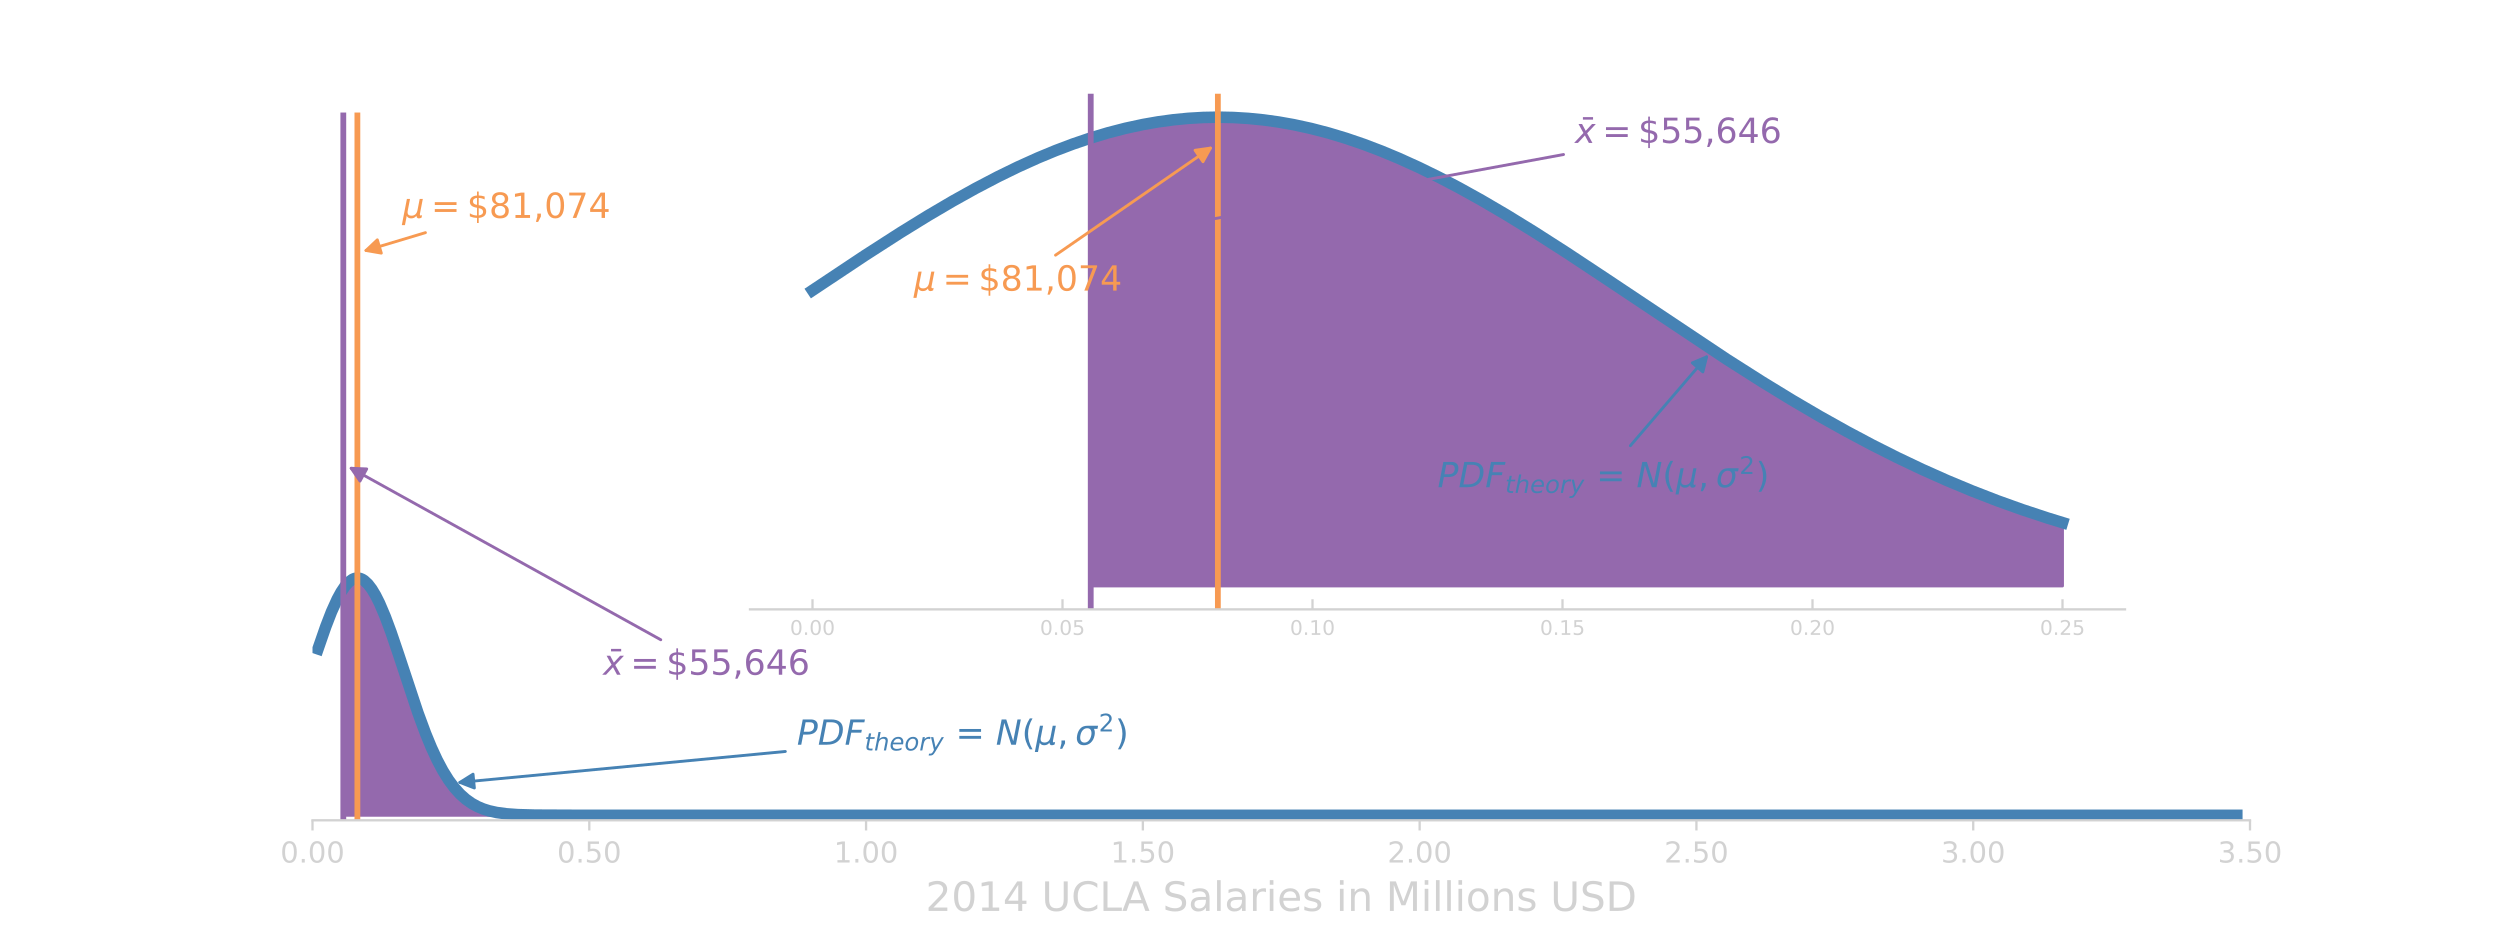 <?xml version="1.0" encoding="utf-8" standalone="no"?>
<!DOCTYPE svg PUBLIC "-//W3C//DTD SVG 1.1//EN"
  "http://www.w3.org/Graphics/SVG/1.1/DTD/svg11.dtd">
<!-- Created with matplotlib (http://matplotlib.org/) -->
<svg height="324pt" version="1.1" viewBox="0 0 864 324" width="864pt" xmlns="http://www.w3.org/2000/svg" xmlns:xlink="http://www.w3.org/1999/xlink">
 <defs>
  <style type="text/css">
*{stroke-linecap:butt;stroke-linejoin:round;}
  </style>
 </defs>
 <g id="figure_1">
  <g id="patch_1">
   <path d="M 0 324 
L 864 324 
L 864 0 
L 0 0 
z
" style="fill:none;"/>
  </g>
  <g id="axes_1">
   <g id="patch_2">
    <path d="M 108 283.5 
L 777.6 283.5 
L 777.6 38.88 
L 108 38.88 
z
" style="fill:none;"/>
   </g>
   <g id="PolyCollection_1">
    <defs>
     <path d="M 119.206 -42.235 
L 119.206 -121.359 
L 119.87 -122.163 
L 120.534 -122.839 
L 121.198 -123.383 
L 121.862 -123.793 
L 122.525 -124.067 
L 123.189 -124.203 
L 123.853 -124.201 
L 124.517 -124.06 
L 125.181 -123.782 
L 125.844 -123.368 
L 126.508 -122.819 
L 127.172 -122.139 
L 127.836 -121.332 
L 128.499 -120.4 
L 129.163 -119.349 
L 129.827 -118.183 
L 130.491 -116.909 
L 131.155 -115.533 
L 131.818 -114.06 
L 132.482 -112.498 
L 133.146 -110.854 
L 133.81 -109.136 
L 134.473 -107.35 
L 135.137 -105.505 
L 135.801 -103.609 
L 136.465 -101.669 
L 137.129 -99.693 
L 137.792 -97.689 
L 138.456 -95.665 
L 139.12 -93.628 
L 139.784 -91.585 
L 140.448 -89.543 
L 141.111 -87.509 
L 141.775 -85.49 
L 142.439 -83.49 
L 143.103 -81.517 
L 143.766 -79.575 
L 144.43 -77.669 
L 145.094 -75.804 
L 145.758 -73.983 
L 146.422 -72.211 
L 147.085 -70.489 
L 147.749 -68.821 
L 148.413 -67.21 
L 149.077 -65.657 
L 149.741 -64.163 
L 150.404 -62.73 
L 151.068 -61.358 
L 151.732 -60.048 
L 152.396 -58.8 
L 153.059 -57.613 
L 153.723 -56.487 
L 154.387 -55.421 
L 155.051 -54.414 
L 155.715 -53.466 
L 156.378 -52.573 
L 157.042 -51.736 
L 157.706 -50.951 
L 158.37 -50.218 
L 159.033 -49.534 
L 159.697 -48.898 
L 160.361 -48.307 
L 161.025 -47.758 
L 161.689 -47.251 
L 162.352 -46.783 
L 163.016 -46.352 
L 163.68 -45.955 
L 164.344 -45.59 
L 165.008 -45.257 
L 165.671 -44.952 
L 166.335 -44.673 
L 166.999 -44.42 
L 167.663 -44.189 
L 168.326 -43.98 
L 168.99 -43.791 
L 169.654 -43.619 
L 170.318 -43.465 
L 170.982 -43.326 
L 171.645 -43.201 
L 172.309 -43.089 
L 172.973 -42.988 
L 173.637 -42.899 
L 174.3 -42.819 
L 174.964 -42.748 
L 175.628 -42.684 
L 176.292 -42.628 
L 176.956 -42.578 
L 177.619 -42.534 
L 178.283 -42.496 
L 178.947 -42.462 
L 179.611 -42.432 
L 180.275 -42.405 
L 180.938 -42.382 
L 181.602 -42.362 
L 182.266 -42.345 
L 182.93 -42.329 
L 183.593 -42.316 
L 184.257 -42.304 
L 184.921 -42.294 
L 185.585 -42.286 
L 186.249 -42.278 
L 186.912 -42.272 
L 187.576 -42.266 
L 188.24 -42.262 
L 188.904 -42.257 
L 189.567 -42.254 
L 190.231 -42.251 
L 190.895 -42.249 
L 191.559 -42.246 
L 192.223 -42.245 
L 192.886 -42.243 
L 193.55 -42.242 
L 194.214 -42.241 
L 194.878 -42.24 
L 195.542 -42.239 
L 196.205 -42.238 
L 196.869 -42.238 
L 197.533 -42.237 
L 198.197 -42.237 
L 198.86 -42.236 
L 199.524 -42.236 
L 200.188 -42.236 
L 200.852 -42.236 
L 201.516 -42.236 
L 202.179 -42.235 
L 202.843 -42.235 
L 203.507 -42.235 
L 204.171 -42.235 
L 204.834 -42.235 
L 205.498 -42.235 
L 206.162 -42.235 
L 206.826 -42.235 
L 207.49 -42.235 
L 208.153 -42.235 
L 208.817 -42.235 
L 209.481 -42.235 
L 210.145 -42.235 
L 210.809 -42.235 
L 211.472 -42.235 
L 212.136 -42.235 
L 212.8 -42.235 
L 213.464 -42.235 
L 214.127 -42.235 
L 214.791 -42.235 
L 215.455 -42.235 
L 216.119 -42.235 
L 216.783 -42.235 
L 217.446 -42.235 
L 218.11 -42.235 
L 218.774 -42.235 
L 219.438 -42.235 
L 220.102 -42.235 
L 220.765 -42.235 
L 221.429 -42.235 
L 222.093 -42.235 
L 222.757 -42.235 
L 223.42 -42.235 
L 224.084 -42.235 
L 224.748 -42.235 
L 225.412 -42.235 
L 226.076 -42.235 
L 226.739 -42.235 
L 227.403 -42.235 
L 228.067 -42.235 
L 228.731 -42.235 
L 229.394 -42.235 
L 230.058 -42.235 
L 230.722 -42.235 
L 231.386 -42.235 
L 232.05 -42.235 
L 232.713 -42.235 
L 233.377 -42.235 
L 234.041 -42.235 
L 234.705 -42.235 
L 235.369 -42.235 
L 236.032 -42.235 
L 236.696 -42.235 
L 237.36 -42.235 
L 238.024 -42.235 
L 238.687 -42.235 
L 239.351 -42.235 
L 240.015 -42.235 
L 240.679 -42.235 
L 241.343 -42.235 
L 242.006 -42.235 
L 242.67 -42.235 
L 243.334 -42.235 
L 243.998 -42.235 
L 244.661 -42.235 
L 245.325 -42.235 
L 245.989 -42.235 
L 246.653 -42.235 
L 247.317 -42.235 
L 247.98 -42.235 
L 248.644 -42.235 
L 249.308 -42.235 
L 249.972 -42.235 
L 250.636 -42.235 
L 251.299 -42.235 
L 251.963 -42.235 
L 252.627 -42.235 
L 253.291 -42.235 
L 253.954 -42.235 
L 254.618 -42.235 
L 255.282 -42.235 
L 255.946 -42.235 
L 256.61 -42.235 
L 257.273 -42.235 
L 257.937 -42.235 
L 258.601 -42.235 
L 259.265 -42.235 
L 259.928 -42.235 
L 260.592 -42.235 
L 261.256 -42.235 
L 261.92 -42.235 
L 262.584 -42.235 
L 263.247 -42.235 
L 263.911 -42.235 
L 264.575 -42.235 
L 265.239 -42.235 
L 265.903 -42.235 
L 266.566 -42.235 
L 267.23 -42.235 
L 267.894 -42.235 
L 268.558 -42.235 
L 269.221 -42.235 
L 269.885 -42.235 
L 270.549 -42.235 
L 271.213 -42.235 
L 271.877 -42.235 
L 272.54 -42.235 
L 273.204 -42.235 
L 273.868 -42.235 
L 274.532 -42.235 
L 275.195 -42.235 
L 275.859 -42.235 
L 276.523 -42.235 
L 277.187 -42.235 
L 277.851 -42.235 
L 278.514 -42.235 
L 279.178 -42.235 
L 279.842 -42.235 
L 280.506 -42.235 
L 281.17 -42.235 
L 281.833 -42.235 
L 282.497 -42.235 
L 283.161 -42.235 
L 283.825 -42.235 
L 284.488 -42.235 
L 285.152 -42.235 
L 285.816 -42.235 
L 286.48 -42.235 
L 287.144 -42.235 
L 287.807 -42.235 
L 288.471 -42.235 
L 289.135 -42.235 
L 289.799 -42.235 
L 290.463 -42.235 
L 291.126 -42.235 
L 291.79 -42.235 
L 292.454 -42.235 
L 293.118 -42.235 
L 293.781 -42.235 
L 294.445 -42.235 
L 295.109 -42.235 
L 295.773 -42.235 
L 296.437 -42.235 
L 297.1 -42.235 
L 297.764 -42.235 
L 298.428 -42.235 
L 299.092 -42.235 
L 299.755 -42.235 
L 300.419 -42.235 
L 301.083 -42.235 
L 301.747 -42.235 
L 302.411 -42.235 
L 303.074 -42.235 
L 303.738 -42.235 
L 304.402 -42.235 
L 305.066 -42.235 
L 305.73 -42.235 
L 306.393 -42.235 
L 307.057 -42.235 
L 307.721 -42.235 
L 308.385 -42.235 
L 309.048 -42.235 
L 309.712 -42.235 
L 310.376 -42.235 
L 311.04 -42.235 
L 311.704 -42.235 
L 312.367 -42.235 
L 313.031 -42.235 
L 313.695 -42.235 
L 314.359 -42.235 
L 315.022 -42.235 
L 315.686 -42.235 
L 316.35 -42.235 
L 317.014 -42.235 
L 317.678 -42.235 
L 318.341 -42.235 
L 319.005 -42.235 
L 319.669 -42.235 
L 320.333 -42.235 
L 320.997 -42.235 
L 321.66 -42.235 
L 322.324 -42.235 
L 322.988 -42.235 
L 323.652 -42.235 
L 324.315 -42.235 
L 324.979 -42.235 
L 325.643 -42.235 
L 326.307 -42.235 
L 326.971 -42.235 
L 327.634 -42.235 
L 328.298 -42.235 
L 328.962 -42.235 
L 329.626 -42.235 
L 330.289 -42.235 
L 330.953 -42.235 
L 331.617 -42.235 
L 332.281 -42.235 
L 332.945 -42.235 
L 333.608 -42.235 
L 334.272 -42.235 
L 334.936 -42.235 
L 335.6 -42.235 
L 336.264 -42.235 
L 336.927 -42.235 
L 337.591 -42.235 
L 338.255 -42.235 
L 338.919 -42.235 
L 339.582 -42.235 
L 340.246 -42.235 
L 340.91 -42.235 
L 341.574 -42.235 
L 342.238 -42.235 
L 342.901 -42.235 
L 343.565 -42.235 
L 344.229 -42.235 
L 344.893 -42.235 
L 345.556 -42.235 
L 346.22 -42.235 
L 346.884 -42.235 
L 347.548 -42.235 
L 348.212 -42.235 
L 348.875 -42.235 
L 349.539 -42.235 
L 350.203 -42.235 
L 350.867 -42.235 
L 351.531 -42.235 
L 352.194 -42.235 
L 352.858 -42.235 
L 353.522 -42.235 
L 354.186 -42.235 
L 354.849 -42.235 
L 355.513 -42.235 
L 356.177 -42.235 
L 356.841 -42.235 
L 357.505 -42.235 
L 358.168 -42.235 
L 358.832 -42.235 
L 359.496 -42.235 
L 360.16 -42.235 
L 360.824 -42.235 
L 361.487 -42.235 
L 362.151 -42.235 
L 362.815 -42.235 
L 363.479 -42.235 
L 364.142 -42.235 
L 364.806 -42.235 
L 365.47 -42.235 
L 366.134 -42.235 
L 366.798 -42.235 
L 367.461 -42.235 
L 368.125 -42.235 
L 368.789 -42.235 
L 369.453 -42.235 
L 370.116 -42.235 
L 370.78 -42.235 
L 371.444 -42.235 
L 372.108 -42.235 
L 372.772 -42.235 
L 373.435 -42.235 
L 374.099 -42.235 
L 374.763 -42.235 
L 375.427 -42.235 
L 376.091 -42.235 
L 376.754 -42.235 
L 377.418 -42.235 
L 378.082 -42.235 
L 378.746 -42.235 
L 379.409 -42.235 
L 380.073 -42.235 
L 380.737 -42.235 
L 381.401 -42.235 
L 382.065 -42.235 
L 382.728 -42.235 
L 383.392 -42.235 
L 384.056 -42.235 
L 384.72 -42.235 
L 385.383 -42.235 
L 386.047 -42.235 
L 386.711 -42.235 
L 387.375 -42.235 
L 388.039 -42.235 
L 388.702 -42.235 
L 389.366 -42.235 
L 390.03 -42.235 
L 390.694 -42.235 
L 391.358 -42.235 
L 392.021 -42.235 
L 392.685 -42.235 
L 393.349 -42.235 
L 394.013 -42.235 
L 394.676 -42.235 
L 395.34 -42.235 
L 396.004 -42.235 
L 396.668 -42.235 
L 397.332 -42.235 
L 397.995 -42.235 
L 398.659 -42.235 
L 399.323 -42.235 
L 399.987 -42.235 
L 400.65 -42.235 
L 401.314 -42.235 
L 401.978 -42.235 
L 402.642 -42.235 
L 403.306 -42.235 
L 403.969 -42.235 
L 404.633 -42.235 
L 405.297 -42.235 
L 405.961 -42.235 
L 406.625 -42.235 
L 407.288 -42.235 
L 407.952 -42.235 
L 408.616 -42.235 
L 409.28 -42.235 
L 409.943 -42.235 
L 410.607 -42.235 
L 411.271 -42.235 
L 411.935 -42.235 
L 412.599 -42.235 
L 413.262 -42.235 
L 413.926 -42.235 
L 414.59 -42.235 
L 415.254 -42.235 
L 415.917 -42.235 
L 416.581 -42.235 
L 417.245 -42.235 
L 417.909 -42.235 
L 418.573 -42.235 
L 419.236 -42.235 
L 419.9 -42.235 
L 420.564 -42.235 
L 421.228 -42.235 
L 421.892 -42.235 
L 422.555 -42.235 
L 423.219 -42.235 
L 423.883 -42.235 
L 424.547 -42.235 
L 425.21 -42.235 
L 425.874 -42.235 
L 426.538 -42.235 
L 427.202 -42.235 
L 427.866 -42.235 
L 428.529 -42.235 
L 429.193 -42.235 
L 429.857 -42.235 
L 430.521 -42.235 
L 431.185 -42.235 
L 431.848 -42.235 
L 432.512 -42.235 
L 433.176 -42.235 
L 433.84 -42.235 
L 434.503 -42.235 
L 435.167 -42.235 
L 435.831 -42.235 
L 436.495 -42.235 
L 437.159 -42.235 
L 437.822 -42.235 
L 438.486 -42.235 
L 439.15 -42.235 
L 439.814 -42.235 
L 440.477 -42.235 
L 441.141 -42.235 
L 441.805 -42.235 
L 442.469 -42.235 
L 443.133 -42.235 
L 443.796 -42.235 
L 444.46 -42.235 
L 445.124 -42.235 
L 445.788 -42.235 
L 446.452 -42.235 
L 447.115 -42.235 
L 447.779 -42.235 
L 448.443 -42.235 
L 449.107 -42.235 
L 449.77 -42.235 
L 450.434 -42.235 
L 451.098 -42.235 
L 451.762 -42.235 
L 452.426 -42.235 
L 453.089 -42.235 
L 453.753 -42.235 
L 454.417 -42.235 
L 455.081 -42.235 
L 455.744 -42.235 
L 456.408 -42.235 
L 457.072 -42.235 
L 457.736 -42.235 
L 458.4 -42.235 
L 459.063 -42.235 
L 459.727 -42.235 
L 460.391 -42.235 
L 461.055 -42.235 
L 461.719 -42.235 
L 462.382 -42.235 
L 463.046 -42.235 
L 463.71 -42.235 
L 464.374 -42.235 
L 465.037 -42.235 
L 465.701 -42.235 
L 466.365 -42.235 
L 467.029 -42.235 
L 467.693 -42.235 
L 468.356 -42.235 
L 469.02 -42.235 
L 469.684 -42.235 
L 470.348 -42.235 
L 471.011 -42.235 
L 471.675 -42.235 
L 472.339 -42.235 
L 473.003 -42.235 
L 473.667 -42.235 
L 474.33 -42.235 
L 474.994 -42.235 
L 475.658 -42.235 
L 476.322 -42.235 
L 476.986 -42.235 
L 477.649 -42.235 
L 478.313 -42.235 
L 478.977 -42.235 
L 479.641 -42.235 
L 480.304 -42.235 
L 480.968 -42.235 
L 481.632 -42.235 
L 482.296 -42.235 
L 482.96 -42.235 
L 483.623 -42.235 
L 484.287 -42.235 
L 484.951 -42.235 
L 485.615 -42.235 
L 486.278 -42.235 
L 486.942 -42.235 
L 487.606 -42.235 
L 488.27 -42.235 
L 488.934 -42.235 
L 489.597 -42.235 
L 490.261 -42.235 
L 490.925 -42.235 
L 491.589 -42.235 
L 492.253 -42.235 
L 492.916 -42.235 
L 493.58 -42.235 
L 494.244 -42.235 
L 494.908 -42.235 
L 495.571 -42.235 
L 496.235 -42.235 
L 496.899 -42.235 
L 497.563 -42.235 
L 498.227 -42.235 
L 498.89 -42.235 
L 499.554 -42.235 
L 500.218 -42.235 
L 500.882 -42.235 
L 501.546 -42.235 
L 502.209 -42.235 
L 502.873 -42.235 
L 503.537 -42.235 
L 504.201 -42.235 
L 504.864 -42.235 
L 505.528 -42.235 
L 506.192 -42.235 
L 506.856 -42.235 
L 507.52 -42.235 
L 508.183 -42.235 
L 508.847 -42.235 
L 509.511 -42.235 
L 510.175 -42.235 
L 510.838 -42.235 
L 511.502 -42.235 
L 512.166 -42.235 
L 512.83 -42.235 
L 513.494 -42.235 
L 514.157 -42.235 
L 514.821 -42.235 
L 515.485 -42.235 
L 516.149 -42.235 
L 516.813 -42.235 
L 517.476 -42.235 
L 518.14 -42.235 
L 518.804 -42.235 
L 519.468 -42.235 
L 520.131 -42.235 
L 520.795 -42.235 
L 521.459 -42.235 
L 522.123 -42.235 
L 522.787 -42.235 
L 523.45 -42.235 
L 524.114 -42.235 
L 524.778 -42.235 
L 525.442 -42.235 
L 526.105 -42.235 
L 526.769 -42.235 
L 527.433 -42.235 
L 528.097 -42.235 
L 528.761 -42.235 
L 529.424 -42.235 
L 530.088 -42.235 
L 530.752 -42.235 
L 531.416 -42.235 
L 532.08 -42.235 
L 532.743 -42.235 
L 533.407 -42.235 
L 534.071 -42.235 
L 534.735 -42.235 
L 535.398 -42.235 
L 536.062 -42.235 
L 536.726 -42.235 
L 537.39 -42.235 
L 538.054 -42.235 
L 538.717 -42.235 
L 539.381 -42.235 
L 540.045 -42.235 
L 540.709 -42.235 
L 541.372 -42.235 
L 542.036 -42.235 
L 542.7 -42.235 
L 543.364 -42.235 
L 544.028 -42.235 
L 544.691 -42.235 
L 545.355 -42.235 
L 546.019 -42.235 
L 546.683 -42.235 
L 547.347 -42.235 
L 548.01 -42.235 
L 548.674 -42.235 
L 549.338 -42.235 
L 550.002 -42.235 
L 550.665 -42.235 
L 551.329 -42.235 
L 551.993 -42.235 
L 552.657 -42.235 
L 553.321 -42.235 
L 553.984 -42.235 
L 554.648 -42.235 
L 555.312 -42.235 
L 555.976 -42.235 
L 556.639 -42.235 
L 557.303 -42.235 
L 557.967 -42.235 
L 558.631 -42.235 
L 559.295 -42.235 
L 559.958 -42.235 
L 560.622 -42.235 
L 561.286 -42.235 
L 561.95 -42.235 
L 562.614 -42.235 
L 563.277 -42.235 
L 563.941 -42.235 
L 564.605 -42.235 
L 565.269 -42.235 
L 565.932 -42.235 
L 566.596 -42.235 
L 567.26 -42.235 
L 567.924 -42.235 
L 568.588 -42.235 
L 569.251 -42.235 
L 569.915 -42.235 
L 570.579 -42.235 
L 571.243 -42.235 
L 571.907 -42.235 
L 572.57 -42.235 
L 573.234 -42.235 
L 573.898 -42.235 
L 574.562 -42.235 
L 575.225 -42.235 
L 575.889 -42.235 
L 576.553 -42.235 
L 577.217 -42.235 
L 577.881 -42.235 
L 578.544 -42.235 
L 579.208 -42.235 
L 579.872 -42.235 
L 580.536 -42.235 
L 581.199 -42.235 
L 581.863 -42.235 
L 582.527 -42.235 
L 583.191 -42.235 
L 583.855 -42.235 
L 584.518 -42.235 
L 585.182 -42.235 
L 585.846 -42.235 
L 586.51 -42.235 
L 587.174 -42.235 
L 587.837 -42.235 
L 588.501 -42.235 
L 589.165 -42.235 
L 589.829 -42.235 
L 590.492 -42.235 
L 591.156 -42.235 
L 591.82 -42.235 
L 592.484 -42.235 
L 593.148 -42.235 
L 593.811 -42.235 
L 594.475 -42.235 
L 595.139 -42.235 
L 595.803 -42.235 
L 596.466 -42.235 
L 597.13 -42.235 
L 597.794 -42.235 
L 598.458 -42.235 
L 599.122 -42.235 
L 599.785 -42.235 
L 600.449 -42.235 
L 601.113 -42.235 
L 601.777 -42.235 
L 602.441 -42.235 
L 603.104 -42.235 
L 603.768 -42.235 
L 604.432 -42.235 
L 605.096 -42.235 
L 605.759 -42.235 
L 606.423 -42.235 
L 607.087 -42.235 
L 607.751 -42.235 
L 608.415 -42.235 
L 609.078 -42.235 
L 609.742 -42.235 
L 610.406 -42.235 
L 611.07 -42.235 
L 611.733 -42.235 
L 612.397 -42.235 
L 613.061 -42.235 
L 613.725 -42.235 
L 614.389 -42.235 
L 615.052 -42.235 
L 615.716 -42.235 
L 616.38 -42.235 
L 617.044 -42.235 
L 617.708 -42.235 
L 618.371 -42.235 
L 619.035 -42.235 
L 619.699 -42.235 
L 620.363 -42.235 
L 621.026 -42.235 
L 621.69 -42.235 
L 622.354 -42.235 
L 623.018 -42.235 
L 623.682 -42.235 
L 624.345 -42.235 
L 625.009 -42.235 
L 625.673 -42.235 
L 626.337 -42.235 
L 627 -42.235 
L 627.664 -42.235 
L 628.328 -42.235 
L 628.992 -42.235 
L 629.656 -42.235 
L 630.319 -42.235 
L 630.983 -42.235 
L 631.647 -42.235 
L 632.311 -42.235 
L 632.975 -42.235 
L 633.638 -42.235 
L 634.302 -42.235 
L 634.966 -42.235 
L 635.63 -42.235 
L 636.293 -42.235 
L 636.957 -42.235 
L 637.621 -42.235 
L 638.285 -42.235 
L 638.949 -42.235 
L 639.612 -42.235 
L 640.276 -42.235 
L 640.94 -42.235 
L 641.604 -42.235 
L 642.268 -42.235 
L 642.931 -42.235 
L 643.595 -42.235 
L 644.259 -42.235 
L 644.923 -42.235 
L 645.586 -42.235 
L 646.25 -42.235 
L 646.914 -42.235 
L 647.578 -42.235 
L 648.242 -42.235 
L 648.905 -42.235 
L 649.569 -42.235 
L 650.233 -42.235 
L 650.897 -42.235 
L 651.56 -42.235 
L 652.224 -42.235 
L 652.888 -42.235 
L 653.552 -42.235 
L 654.216 -42.235 
L 654.879 -42.235 
L 655.543 -42.235 
L 656.207 -42.235 
L 656.871 -42.235 
L 657.535 -42.235 
L 658.198 -42.235 
L 658.862 -42.235 
L 659.526 -42.235 
L 660.19 -42.235 
L 660.853 -42.235 
L 661.517 -42.235 
L 662.181 -42.235 
L 662.845 -42.235 
L 663.509 -42.235 
L 664.172 -42.235 
L 664.836 -42.235 
L 665.5 -42.235 
L 666.164 -42.235 
L 666.827 -42.235 
L 667.491 -42.235 
L 668.155 -42.235 
L 668.819 -42.235 
L 669.483 -42.235 
L 670.146 -42.235 
L 670.81 -42.235 
L 671.474 -42.235 
L 672.138 -42.235 
L 672.802 -42.235 
L 673.465 -42.235 
L 674.129 -42.235 
L 674.793 -42.235 
L 675.457 -42.235 
L 676.12 -42.235 
L 676.784 -42.235 
L 677.448 -42.235 
L 678.112 -42.235 
L 678.776 -42.235 
L 679.439 -42.235 
L 680.103 -42.235 
L 680.767 -42.235 
L 681.431 -42.235 
L 682.094 -42.235 
L 682.758 -42.235 
L 683.422 -42.235 
L 684.086 -42.235 
L 684.75 -42.235 
L 685.413 -42.235 
L 686.077 -42.235 
L 686.741 -42.235 
L 687.405 -42.235 
L 688.069 -42.235 
L 688.732 -42.235 
L 689.396 -42.235 
L 690.06 -42.235 
L 690.724 -42.235 
L 691.387 -42.235 
L 692.051 -42.235 
L 692.715 -42.235 
L 693.379 -42.235 
L 694.043 -42.235 
L 694.706 -42.235 
L 695.37 -42.235 
L 696.034 -42.235 
L 696.698 -42.235 
L 697.361 -42.235 
L 698.025 -42.235 
L 698.689 -42.235 
L 699.353 -42.235 
L 700.017 -42.235 
L 700.68 -42.235 
L 701.344 -42.235 
L 702.008 -42.235 
L 702.672 -42.235 
L 703.336 -42.235 
L 703.999 -42.235 
L 704.663 -42.235 
L 705.327 -42.235 
L 705.991 -42.235 
L 706.654 -42.235 
L 707.318 -42.235 
L 707.982 -42.235 
L 708.646 -42.235 
L 709.31 -42.235 
L 709.973 -42.235 
L 710.637 -42.235 
L 711.301 -42.235 
L 711.965 -42.235 
L 712.629 -42.235 
L 713.292 -42.235 
L 713.956 -42.235 
L 714.62 -42.235 
L 715.284 -42.235 
L 715.947 -42.235 
L 716.611 -42.235 
L 717.275 -42.235 
L 717.939 -42.235 
L 718.603 -42.235 
L 719.266 -42.235 
L 719.93 -42.235 
L 720.594 -42.235 
L 721.258 -42.235 
L 721.921 -42.235 
L 722.585 -42.235 
L 723.249 -42.235 
L 723.913 -42.235 
L 724.577 -42.235 
L 725.24 -42.235 
L 725.904 -42.235 
L 726.568 -42.235 
L 727.232 -42.235 
L 727.896 -42.235 
L 728.559 -42.235 
L 729.223 -42.235 
L 729.887 -42.235 
L 730.551 -42.235 
L 731.214 -42.235 
L 731.878 -42.235 
L 732.542 -42.235 
L 733.206 -42.235 
L 733.87 -42.235 
L 734.533 -42.235 
L 735.197 -42.235 
L 735.861 -42.235 
L 736.525 -42.235 
L 737.188 -42.235 
L 737.852 -42.235 
L 738.516 -42.235 
L 739.18 -42.235 
L 739.844 -42.235 
L 740.507 -42.235 
L 741.171 -42.235 
L 741.835 -42.235 
L 742.499 -42.235 
L 743.163 -42.235 
L 743.826 -42.235 
L 744.49 -42.235 
L 745.154 -42.235 
L 745.818 -42.235 
L 746.481 -42.235 
L 747.145 -42.235 
L 747.809 -42.235 
L 748.473 -42.235 
L 749.137 -42.235 
L 749.8 -42.235 
L 750.464 -42.235 
L 751.128 -42.235 
L 751.792 -42.235 
L 752.455 -42.235 
L 753.119 -42.235 
L 753.783 -42.235 
L 754.447 -42.235 
L 755.111 -42.235 
L 755.774 -42.235 
L 756.438 -42.235 
L 757.102 -42.235 
L 757.766 -42.235 
L 758.43 -42.235 
L 759.093 -42.235 
L 759.757 -42.235 
L 760.421 -42.235 
L 761.085 -42.235 
L 761.748 -42.235 
L 762.412 -42.235 
L 763.076 -42.235 
L 763.74 -42.235 
L 764.404 -42.235 
L 765.067 -42.235 
L 765.731 -42.235 
L 766.395 -42.235 
L 767.059 -42.235 
L 767.722 -42.235 
L 768.386 -42.235 
L 769.05 -42.235 
L 769.714 -42.235 
L 770.378 -42.235 
L 771.041 -42.235 
L 771.705 -42.235 
L 772.369 -42.235 
L 773.033 -42.235 
L 773.033 -42.235 
L 773.033 -42.235 
L 772.369 -42.235 
L 771.705 -42.235 
L 771.041 -42.235 
L 770.378 -42.235 
L 769.714 -42.235 
L 769.05 -42.235 
L 768.386 -42.235 
L 767.722 -42.235 
L 767.059 -42.235 
L 766.395 -42.235 
L 765.731 -42.235 
L 765.067 -42.235 
L 764.404 -42.235 
L 763.74 -42.235 
L 763.076 -42.235 
L 762.412 -42.235 
L 761.748 -42.235 
L 761.085 -42.235 
L 760.421 -42.235 
L 759.757 -42.235 
L 759.093 -42.235 
L 758.43 -42.235 
L 757.766 -42.235 
L 757.102 -42.235 
L 756.438 -42.235 
L 755.774 -42.235 
L 755.111 -42.235 
L 754.447 -42.235 
L 753.783 -42.235 
L 753.119 -42.235 
L 752.455 -42.235 
L 751.792 -42.235 
L 751.128 -42.235 
L 750.464 -42.235 
L 749.8 -42.235 
L 749.137 -42.235 
L 748.473 -42.235 
L 747.809 -42.235 
L 747.145 -42.235 
L 746.481 -42.235 
L 745.818 -42.235 
L 745.154 -42.235 
L 744.49 -42.235 
L 743.826 -42.235 
L 743.163 -42.235 
L 742.499 -42.235 
L 741.835 -42.235 
L 741.171 -42.235 
L 740.507 -42.235 
L 739.844 -42.235 
L 739.18 -42.235 
L 738.516 -42.235 
L 737.852 -42.235 
L 737.188 -42.235 
L 736.525 -42.235 
L 735.861 -42.235 
L 735.197 -42.235 
L 734.533 -42.235 
L 733.87 -42.235 
L 733.206 -42.235 
L 732.542 -42.235 
L 731.878 -42.235 
L 731.214 -42.235 
L 730.551 -42.235 
L 729.887 -42.235 
L 729.223 -42.235 
L 728.559 -42.235 
L 727.896 -42.235 
L 727.232 -42.235 
L 726.568 -42.235 
L 725.904 -42.235 
L 725.24 -42.235 
L 724.577 -42.235 
L 723.913 -42.235 
L 723.249 -42.235 
L 722.585 -42.235 
L 721.921 -42.235 
L 721.258 -42.235 
L 720.594 -42.235 
L 719.93 -42.235 
L 719.266 -42.235 
L 718.603 -42.235 
L 717.939 -42.235 
L 717.275 -42.235 
L 716.611 -42.235 
L 715.947 -42.235 
L 715.284 -42.235 
L 714.62 -42.235 
L 713.956 -42.235 
L 713.292 -42.235 
L 712.629 -42.235 
L 711.965 -42.235 
L 711.301 -42.235 
L 710.637 -42.235 
L 709.973 -42.235 
L 709.31 -42.235 
L 708.646 -42.235 
L 707.982 -42.235 
L 707.318 -42.235 
L 706.654 -42.235 
L 705.991 -42.235 
L 705.327 -42.235 
L 704.663 -42.235 
L 703.999 -42.235 
L 703.336 -42.235 
L 702.672 -42.235 
L 702.008 -42.235 
L 701.344 -42.235 
L 700.68 -42.235 
L 700.017 -42.235 
L 699.353 -42.235 
L 698.689 -42.235 
L 698.025 -42.235 
L 697.361 -42.235 
L 696.698 -42.235 
L 696.034 -42.235 
L 695.37 -42.235 
L 694.706 -42.235 
L 694.043 -42.235 
L 693.379 -42.235 
L 692.715 -42.235 
L 692.051 -42.235 
L 691.387 -42.235 
L 690.724 -42.235 
L 690.06 -42.235 
L 689.396 -42.235 
L 688.732 -42.235 
L 688.069 -42.235 
L 687.405 -42.235 
L 686.741 -42.235 
L 686.077 -42.235 
L 685.413 -42.235 
L 684.75 -42.235 
L 684.086 -42.235 
L 683.422 -42.235 
L 682.758 -42.235 
L 682.094 -42.235 
L 681.431 -42.235 
L 680.767 -42.235 
L 680.103 -42.235 
L 679.439 -42.235 
L 678.776 -42.235 
L 678.112 -42.235 
L 677.448 -42.235 
L 676.784 -42.235 
L 676.12 -42.235 
L 675.457 -42.235 
L 674.793 -42.235 
L 674.129 -42.235 
L 673.465 -42.235 
L 672.802 -42.235 
L 672.138 -42.235 
L 671.474 -42.235 
L 670.81 -42.235 
L 670.146 -42.235 
L 669.483 -42.235 
L 668.819 -42.235 
L 668.155 -42.235 
L 667.491 -42.235 
L 666.827 -42.235 
L 666.164 -42.235 
L 665.5 -42.235 
L 664.836 -42.235 
L 664.172 -42.235 
L 663.509 -42.235 
L 662.845 -42.235 
L 662.181 -42.235 
L 661.517 -42.235 
L 660.853 -42.235 
L 660.19 -42.235 
L 659.526 -42.235 
L 658.862 -42.235 
L 658.198 -42.235 
L 657.535 -42.235 
L 656.871 -42.235 
L 656.207 -42.235 
L 655.543 -42.235 
L 654.879 -42.235 
L 654.216 -42.235 
L 653.552 -42.235 
L 652.888 -42.235 
L 652.224 -42.235 
L 651.56 -42.235 
L 650.897 -42.235 
L 650.233 -42.235 
L 649.569 -42.235 
L 648.905 -42.235 
L 648.242 -42.235 
L 647.578 -42.235 
L 646.914 -42.235 
L 646.25 -42.235 
L 645.586 -42.235 
L 644.923 -42.235 
L 644.259 -42.235 
L 643.595 -42.235 
L 642.931 -42.235 
L 642.268 -42.235 
L 641.604 -42.235 
L 640.94 -42.235 
L 640.276 -42.235 
L 639.612 -42.235 
L 638.949 -42.235 
L 638.285 -42.235 
L 637.621 -42.235 
L 636.957 -42.235 
L 636.293 -42.235 
L 635.63 -42.235 
L 634.966 -42.235 
L 634.302 -42.235 
L 633.638 -42.235 
L 632.975 -42.235 
L 632.311 -42.235 
L 631.647 -42.235 
L 630.983 -42.235 
L 630.319 -42.235 
L 629.656 -42.235 
L 628.992 -42.235 
L 628.328 -42.235 
L 627.664 -42.235 
L 627 -42.235 
L 626.337 -42.235 
L 625.673 -42.235 
L 625.009 -42.235 
L 624.345 -42.235 
L 623.682 -42.235 
L 623.018 -42.235 
L 622.354 -42.235 
L 621.69 -42.235 
L 621.026 -42.235 
L 620.363 -42.235 
L 619.699 -42.235 
L 619.035 -42.235 
L 618.371 -42.235 
L 617.708 -42.235 
L 617.044 -42.235 
L 616.38 -42.235 
L 615.716 -42.235 
L 615.052 -42.235 
L 614.389 -42.235 
L 613.725 -42.235 
L 613.061 -42.235 
L 612.397 -42.235 
L 611.733 -42.235 
L 611.07 -42.235 
L 610.406 -42.235 
L 609.742 -42.235 
L 609.078 -42.235 
L 608.415 -42.235 
L 607.751 -42.235 
L 607.087 -42.235 
L 606.423 -42.235 
L 605.759 -42.235 
L 605.096 -42.235 
L 604.432 -42.235 
L 603.768 -42.235 
L 603.104 -42.235 
L 602.441 -42.235 
L 601.777 -42.235 
L 601.113 -42.235 
L 600.449 -42.235 
L 599.785 -42.235 
L 599.122 -42.235 
L 598.458 -42.235 
L 597.794 -42.235 
L 597.13 -42.235 
L 596.466 -42.235 
L 595.803 -42.235 
L 595.139 -42.235 
L 594.475 -42.235 
L 593.811 -42.235 
L 593.148 -42.235 
L 592.484 -42.235 
L 591.82 -42.235 
L 591.156 -42.235 
L 590.492 -42.235 
L 589.829 -42.235 
L 589.165 -42.235 
L 588.501 -42.235 
L 587.837 -42.235 
L 587.174 -42.235 
L 586.51 -42.235 
L 585.846 -42.235 
L 585.182 -42.235 
L 584.518 -42.235 
L 583.855 -42.235 
L 583.191 -42.235 
L 582.527 -42.235 
L 581.863 -42.235 
L 581.199 -42.235 
L 580.536 -42.235 
L 579.872 -42.235 
L 579.208 -42.235 
L 578.544 -42.235 
L 577.881 -42.235 
L 577.217 -42.235 
L 576.553 -42.235 
L 575.889 -42.235 
L 575.225 -42.235 
L 574.562 -42.235 
L 573.898 -42.235 
L 573.234 -42.235 
L 572.57 -42.235 
L 571.907 -42.235 
L 571.243 -42.235 
L 570.579 -42.235 
L 569.915 -42.235 
L 569.251 -42.235 
L 568.588 -42.235 
L 567.924 -42.235 
L 567.26 -42.235 
L 566.596 -42.235 
L 565.932 -42.235 
L 565.269 -42.235 
L 564.605 -42.235 
L 563.941 -42.235 
L 563.277 -42.235 
L 562.614 -42.235 
L 561.95 -42.235 
L 561.286 -42.235 
L 560.622 -42.235 
L 559.958 -42.235 
L 559.295 -42.235 
L 558.631 -42.235 
L 557.967 -42.235 
L 557.303 -42.235 
L 556.639 -42.235 
L 555.976 -42.235 
L 555.312 -42.235 
L 554.648 -42.235 
L 553.984 -42.235 
L 553.321 -42.235 
L 552.657 -42.235 
L 551.993 -42.235 
L 551.329 -42.235 
L 550.665 -42.235 
L 550.002 -42.235 
L 549.338 -42.235 
L 548.674 -42.235 
L 548.01 -42.235 
L 547.347 -42.235 
L 546.683 -42.235 
L 546.019 -42.235 
L 545.355 -42.235 
L 544.691 -42.235 
L 544.028 -42.235 
L 543.364 -42.235 
L 542.7 -42.235 
L 542.036 -42.235 
L 541.372 -42.235 
L 540.709 -42.235 
L 540.045 -42.235 
L 539.381 -42.235 
L 538.717 -42.235 
L 538.054 -42.235 
L 537.39 -42.235 
L 536.726 -42.235 
L 536.062 -42.235 
L 535.398 -42.235 
L 534.735 -42.235 
L 534.071 -42.235 
L 533.407 -42.235 
L 532.743 -42.235 
L 532.08 -42.235 
L 531.416 -42.235 
L 530.752 -42.235 
L 530.088 -42.235 
L 529.424 -42.235 
L 528.761 -42.235 
L 528.097 -42.235 
L 527.433 -42.235 
L 526.769 -42.235 
L 526.105 -42.235 
L 525.442 -42.235 
L 524.778 -42.235 
L 524.114 -42.235 
L 523.45 -42.235 
L 522.787 -42.235 
L 522.123 -42.235 
L 521.459 -42.235 
L 520.795 -42.235 
L 520.131 -42.235 
L 519.468 -42.235 
L 518.804 -42.235 
L 518.14 -42.235 
L 517.476 -42.235 
L 516.813 -42.235 
L 516.149 -42.235 
L 515.485 -42.235 
L 514.821 -42.235 
L 514.157 -42.235 
L 513.494 -42.235 
L 512.83 -42.235 
L 512.166 -42.235 
L 511.502 -42.235 
L 510.838 -42.235 
L 510.175 -42.235 
L 509.511 -42.235 
L 508.847 -42.235 
L 508.183 -42.235 
L 507.52 -42.235 
L 506.856 -42.235 
L 506.192 -42.235 
L 505.528 -42.235 
L 504.864 -42.235 
L 504.201 -42.235 
L 503.537 -42.235 
L 502.873 -42.235 
L 502.209 -42.235 
L 501.546 -42.235 
L 500.882 -42.235 
L 500.218 -42.235 
L 499.554 -42.235 
L 498.89 -42.235 
L 498.227 -42.235 
L 497.563 -42.235 
L 496.899 -42.235 
L 496.235 -42.235 
L 495.571 -42.235 
L 494.908 -42.235 
L 494.244 -42.235 
L 493.58 -42.235 
L 492.916 -42.235 
L 492.253 -42.235 
L 491.589 -42.235 
L 490.925 -42.235 
L 490.261 -42.235 
L 489.597 -42.235 
L 488.934 -42.235 
L 488.27 -42.235 
L 487.606 -42.235 
L 486.942 -42.235 
L 486.278 -42.235 
L 485.615 -42.235 
L 484.951 -42.235 
L 484.287 -42.235 
L 483.623 -42.235 
L 482.96 -42.235 
L 482.296 -42.235 
L 481.632 -42.235 
L 480.968 -42.235 
L 480.304 -42.235 
L 479.641 -42.235 
L 478.977 -42.235 
L 478.313 -42.235 
L 477.649 -42.235 
L 476.986 -42.235 
L 476.322 -42.235 
L 475.658 -42.235 
L 474.994 -42.235 
L 474.33 -42.235 
L 473.667 -42.235 
L 473.003 -42.235 
L 472.339 -42.235 
L 471.675 -42.235 
L 471.011 -42.235 
L 470.348 -42.235 
L 469.684 -42.235 
L 469.02 -42.235 
L 468.356 -42.235 
L 467.693 -42.235 
L 467.029 -42.235 
L 466.365 -42.235 
L 465.701 -42.235 
L 465.037 -42.235 
L 464.374 -42.235 
L 463.71 -42.235 
L 463.046 -42.235 
L 462.382 -42.235 
L 461.719 -42.235 
L 461.055 -42.235 
L 460.391 -42.235 
L 459.727 -42.235 
L 459.063 -42.235 
L 458.4 -42.235 
L 457.736 -42.235 
L 457.072 -42.235 
L 456.408 -42.235 
L 455.744 -42.235 
L 455.081 -42.235 
L 454.417 -42.235 
L 453.753 -42.235 
L 453.089 -42.235 
L 452.426 -42.235 
L 451.762 -42.235 
L 451.098 -42.235 
L 450.434 -42.235 
L 449.77 -42.235 
L 449.107 -42.235 
L 448.443 -42.235 
L 447.779 -42.235 
L 447.115 -42.235 
L 446.452 -42.235 
L 445.788 -42.235 
L 445.124 -42.235 
L 444.46 -42.235 
L 443.796 -42.235 
L 443.133 -42.235 
L 442.469 -42.235 
L 441.805 -42.235 
L 441.141 -42.235 
L 440.477 -42.235 
L 439.814 -42.235 
L 439.15 -42.235 
L 438.486 -42.235 
L 437.822 -42.235 
L 437.159 -42.235 
L 436.495 -42.235 
L 435.831 -42.235 
L 435.167 -42.235 
L 434.503 -42.235 
L 433.84 -42.235 
L 433.176 -42.235 
L 432.512 -42.235 
L 431.848 -42.235 
L 431.185 -42.235 
L 430.521 -42.235 
L 429.857 -42.235 
L 429.193 -42.235 
L 428.529 -42.235 
L 427.866 -42.235 
L 427.202 -42.235 
L 426.538 -42.235 
L 425.874 -42.235 
L 425.21 -42.235 
L 424.547 -42.235 
L 423.883 -42.235 
L 423.219 -42.235 
L 422.555 -42.235 
L 421.892 -42.235 
L 421.228 -42.235 
L 420.564 -42.235 
L 419.9 -42.235 
L 419.236 -42.235 
L 418.573 -42.235 
L 417.909 -42.235 
L 417.245 -42.235 
L 416.581 -42.235 
L 415.917 -42.235 
L 415.254 -42.235 
L 414.59 -42.235 
L 413.926 -42.235 
L 413.262 -42.235 
L 412.599 -42.235 
L 411.935 -42.235 
L 411.271 -42.235 
L 410.607 -42.235 
L 409.943 -42.235 
L 409.28 -42.235 
L 408.616 -42.235 
L 407.952 -42.235 
L 407.288 -42.235 
L 406.625 -42.235 
L 405.961 -42.235 
L 405.297 -42.235 
L 404.633 -42.235 
L 403.969 -42.235 
L 403.306 -42.235 
L 402.642 -42.235 
L 401.978 -42.235 
L 401.314 -42.235 
L 400.65 -42.235 
L 399.987 -42.235 
L 399.323 -42.235 
L 398.659 -42.235 
L 397.995 -42.235 
L 397.332 -42.235 
L 396.668 -42.235 
L 396.004 -42.235 
L 395.34 -42.235 
L 394.676 -42.235 
L 394.013 -42.235 
L 393.349 -42.235 
L 392.685 -42.235 
L 392.021 -42.235 
L 391.358 -42.235 
L 390.694 -42.235 
L 390.03 -42.235 
L 389.366 -42.235 
L 388.702 -42.235 
L 388.039 -42.235 
L 387.375 -42.235 
L 386.711 -42.235 
L 386.047 -42.235 
L 385.383 -42.235 
L 384.72 -42.235 
L 384.056 -42.235 
L 383.392 -42.235 
L 382.728 -42.235 
L 382.065 -42.235 
L 381.401 -42.235 
L 380.737 -42.235 
L 380.073 -42.235 
L 379.409 -42.235 
L 378.746 -42.235 
L 378.082 -42.235 
L 377.418 -42.235 
L 376.754 -42.235 
L 376.091 -42.235 
L 375.427 -42.235 
L 374.763 -42.235 
L 374.099 -42.235 
L 373.435 -42.235 
L 372.772 -42.235 
L 372.108 -42.235 
L 371.444 -42.235 
L 370.78 -42.235 
L 370.116 -42.235 
L 369.453 -42.235 
L 368.789 -42.235 
L 368.125 -42.235 
L 367.461 -42.235 
L 366.798 -42.235 
L 366.134 -42.235 
L 365.47 -42.235 
L 364.806 -42.235 
L 364.142 -42.235 
L 363.479 -42.235 
L 362.815 -42.235 
L 362.151 -42.235 
L 361.487 -42.235 
L 360.824 -42.235 
L 360.16 -42.235 
L 359.496 -42.235 
L 358.832 -42.235 
L 358.168 -42.235 
L 357.505 -42.235 
L 356.841 -42.235 
L 356.177 -42.235 
L 355.513 -42.235 
L 354.849 -42.235 
L 354.186 -42.235 
L 353.522 -42.235 
L 352.858 -42.235 
L 352.194 -42.235 
L 351.531 -42.235 
L 350.867 -42.235 
L 350.203 -42.235 
L 349.539 -42.235 
L 348.875 -42.235 
L 348.212 -42.235 
L 347.548 -42.235 
L 346.884 -42.235 
L 346.22 -42.235 
L 345.556 -42.235 
L 344.893 -42.235 
L 344.229 -42.235 
L 343.565 -42.235 
L 342.901 -42.235 
L 342.238 -42.235 
L 341.574 -42.235 
L 340.91 -42.235 
L 340.246 -42.235 
L 339.582 -42.235 
L 338.919 -42.235 
L 338.255 -42.235 
L 337.591 -42.235 
L 336.927 -42.235 
L 336.264 -42.235 
L 335.6 -42.235 
L 334.936 -42.235 
L 334.272 -42.235 
L 333.608 -42.235 
L 332.945 -42.235 
L 332.281 -42.235 
L 331.617 -42.235 
L 330.953 -42.235 
L 330.289 -42.235 
L 329.626 -42.235 
L 328.962 -42.235 
L 328.298 -42.235 
L 327.634 -42.235 
L 326.971 -42.235 
L 326.307 -42.235 
L 325.643 -42.235 
L 324.979 -42.235 
L 324.315 -42.235 
L 323.652 -42.235 
L 322.988 -42.235 
L 322.324 -42.235 
L 321.66 -42.235 
L 320.997 -42.235 
L 320.333 -42.235 
L 319.669 -42.235 
L 319.005 -42.235 
L 318.341 -42.235 
L 317.678 -42.235 
L 317.014 -42.235 
L 316.35 -42.235 
L 315.686 -42.235 
L 315.022 -42.235 
L 314.359 -42.235 
L 313.695 -42.235 
L 313.031 -42.235 
L 312.367 -42.235 
L 311.704 -42.235 
L 311.04 -42.235 
L 310.376 -42.235 
L 309.712 -42.235 
L 309.048 -42.235 
L 308.385 -42.235 
L 307.721 -42.235 
L 307.057 -42.235 
L 306.393 -42.235 
L 305.73 -42.235 
L 305.066 -42.235 
L 304.402 -42.235 
L 303.738 -42.235 
L 303.074 -42.235 
L 302.411 -42.235 
L 301.747 -42.235 
L 301.083 -42.235 
L 300.419 -42.235 
L 299.755 -42.235 
L 299.092 -42.235 
L 298.428 -42.235 
L 297.764 -42.235 
L 297.1 -42.235 
L 296.437 -42.235 
L 295.773 -42.235 
L 295.109 -42.235 
L 294.445 -42.235 
L 293.781 -42.235 
L 293.118 -42.235 
L 292.454 -42.235 
L 291.79 -42.235 
L 291.126 -42.235 
L 290.463 -42.235 
L 289.799 -42.235 
L 289.135 -42.235 
L 288.471 -42.235 
L 287.807 -42.235 
L 287.144 -42.235 
L 286.48 -42.235 
L 285.816 -42.235 
L 285.152 -42.235 
L 284.488 -42.235 
L 283.825 -42.235 
L 283.161 -42.235 
L 282.497 -42.235 
L 281.833 -42.235 
L 281.17 -42.235 
L 280.506 -42.235 
L 279.842 -42.235 
L 279.178 -42.235 
L 278.514 -42.235 
L 277.851 -42.235 
L 277.187 -42.235 
L 276.523 -42.235 
L 275.859 -42.235 
L 275.195 -42.235 
L 274.532 -42.235 
L 273.868 -42.235 
L 273.204 -42.235 
L 272.54 -42.235 
L 271.877 -42.235 
L 271.213 -42.235 
L 270.549 -42.235 
L 269.885 -42.235 
L 269.221 -42.235 
L 268.558 -42.235 
L 267.894 -42.235 
L 267.23 -42.235 
L 266.566 -42.235 
L 265.903 -42.235 
L 265.239 -42.235 
L 264.575 -42.235 
L 263.911 -42.235 
L 263.247 -42.235 
L 262.584 -42.235 
L 261.92 -42.235 
L 261.256 -42.235 
L 260.592 -42.235 
L 259.928 -42.235 
L 259.265 -42.235 
L 258.601 -42.235 
L 257.937 -42.235 
L 257.273 -42.235 
L 256.61 -42.235 
L 255.946 -42.235 
L 255.282 -42.235 
L 254.618 -42.235 
L 253.954 -42.235 
L 253.291 -42.235 
L 252.627 -42.235 
L 251.963 -42.235 
L 251.299 -42.235 
L 250.636 -42.235 
L 249.972 -42.235 
L 249.308 -42.235 
L 248.644 -42.235 
L 247.98 -42.235 
L 247.317 -42.235 
L 246.653 -42.235 
L 245.989 -42.235 
L 245.325 -42.235 
L 244.661 -42.235 
L 243.998 -42.235 
L 243.334 -42.235 
L 242.67 -42.235 
L 242.006 -42.235 
L 241.343 -42.235 
L 240.679 -42.235 
L 240.015 -42.235 
L 239.351 -42.235 
L 238.687 -42.235 
L 238.024 -42.235 
L 237.36 -42.235 
L 236.696 -42.235 
L 236.032 -42.235 
L 235.369 -42.235 
L 234.705 -42.235 
L 234.041 -42.235 
L 233.377 -42.235 
L 232.713 -42.235 
L 232.05 -42.235 
L 231.386 -42.235 
L 230.722 -42.235 
L 230.058 -42.235 
L 229.394 -42.235 
L 228.731 -42.235 
L 228.067 -42.235 
L 227.403 -42.235 
L 226.739 -42.235 
L 226.076 -42.235 
L 225.412 -42.235 
L 224.748 -42.235 
L 224.084 -42.235 
L 223.42 -42.235 
L 222.757 -42.235 
L 222.093 -42.235 
L 221.429 -42.235 
L 220.765 -42.235 
L 220.102 -42.235 
L 219.438 -42.235 
L 218.774 -42.235 
L 218.11 -42.235 
L 217.446 -42.235 
L 216.783 -42.235 
L 216.119 -42.235 
L 215.455 -42.235 
L 214.791 -42.235 
L 214.127 -42.235 
L 213.464 -42.235 
L 212.8 -42.235 
L 212.136 -42.235 
L 211.472 -42.235 
L 210.809 -42.235 
L 210.145 -42.235 
L 209.481 -42.235 
L 208.817 -42.235 
L 208.153 -42.235 
L 207.49 -42.235 
L 206.826 -42.235 
L 206.162 -42.235 
L 205.498 -42.235 
L 204.834 -42.235 
L 204.171 -42.235 
L 203.507 -42.235 
L 202.843 -42.235 
L 202.179 -42.235 
L 201.516 -42.235 
L 200.852 -42.235 
L 200.188 -42.235 
L 199.524 -42.235 
L 198.86 -42.235 
L 198.197 -42.235 
L 197.533 -42.235 
L 196.869 -42.235 
L 196.205 -42.235 
L 195.542 -42.235 
L 194.878 -42.235 
L 194.214 -42.235 
L 193.55 -42.235 
L 192.886 -42.235 
L 192.223 -42.235 
L 191.559 -42.235 
L 190.895 -42.235 
L 190.231 -42.235 
L 189.567 -42.235 
L 188.904 -42.235 
L 188.24 -42.235 
L 187.576 -42.235 
L 186.912 -42.235 
L 186.249 -42.235 
L 185.585 -42.235 
L 184.921 -42.235 
L 184.257 -42.235 
L 183.593 -42.235 
L 182.93 -42.235 
L 182.266 -42.235 
L 181.602 -42.235 
L 180.938 -42.235 
L 180.275 -42.235 
L 179.611 -42.235 
L 178.947 -42.235 
L 178.283 -42.235 
L 177.619 -42.235 
L 176.956 -42.235 
L 176.292 -42.235 
L 175.628 -42.235 
L 174.964 -42.235 
L 174.3 -42.235 
L 173.637 -42.235 
L 172.973 -42.235 
L 172.309 -42.235 
L 171.645 -42.235 
L 170.982 -42.235 
L 170.318 -42.235 
L 169.654 -42.235 
L 168.99 -42.235 
L 168.326 -42.235 
L 167.663 -42.235 
L 166.999 -42.235 
L 166.335 -42.235 
L 165.671 -42.235 
L 165.008 -42.235 
L 164.344 -42.235 
L 163.68 -42.235 
L 163.016 -42.235 
L 162.352 -42.235 
L 161.689 -42.235 
L 161.025 -42.235 
L 160.361 -42.235 
L 159.697 -42.235 
L 159.033 -42.235 
L 158.37 -42.235 
L 157.706 -42.235 
L 157.042 -42.235 
L 156.378 -42.235 
L 155.715 -42.235 
L 155.051 -42.235 
L 154.387 -42.235 
L 153.723 -42.235 
L 153.059 -42.235 
L 152.396 -42.235 
L 151.732 -42.235 
L 151.068 -42.235 
L 150.404 -42.235 
L 149.741 -42.235 
L 149.077 -42.235 
L 148.413 -42.235 
L 147.749 -42.235 
L 147.085 -42.235 
L 146.422 -42.235 
L 145.758 -42.235 
L 145.094 -42.235 
L 144.43 -42.235 
L 143.766 -42.235 
L 143.103 -42.235 
L 142.439 -42.235 
L 141.775 -42.235 
L 141.111 -42.235 
L 140.448 -42.235 
L 139.784 -42.235 
L 139.12 -42.235 
L 138.456 -42.235 
L 137.792 -42.235 
L 137.129 -42.235 
L 136.465 -42.235 
L 135.801 -42.235 
L 135.137 -42.235 
L 134.473 -42.235 
L 133.81 -42.235 
L 133.146 -42.235 
L 132.482 -42.235 
L 131.818 -42.235 
L 131.155 -42.235 
L 130.491 -42.235 
L 129.827 -42.235 
L 129.163 -42.235 
L 128.499 -42.235 
L 127.836 -42.235 
L 127.172 -42.235 
L 126.508 -42.235 
L 125.844 -42.235 
L 125.181 -42.235 
L 124.517 -42.235 
L 123.853 -42.235 
L 123.189 -42.235 
L 122.525 -42.235 
L 121.862 -42.235 
L 121.198 -42.235 
L 120.534 -42.235 
L 119.87 -42.235 
L 119.206 -42.235 
z
" id="md31f7f9108" style="stroke:#9469ad;"/>
    </defs>
    <g clip-path="url(#pc2ebc9a7cb)">
     <use style="fill:#9469ad;stroke:#9469ad;" x="0" xlink:href="#md31f7f9108" y="324"/>
    </g>
   </g>
   <g id="matplotlib.axis_1">
    <g id="xtick_1">
     <g id="line2d_1">
      <defs>
       <path d="M 0 0 
L 0 3.5 
" id="mae1a77eda7" style="stroke:#d2d2d2;stroke-width:0.8;"/>
      </defs>
      <g>
       <use style="fill:#d2d2d2;stroke:#d2d2d2;stroke-width:0.8;" x="108" xlink:href="#mae1a77eda7" y="283.5"/>
      </g>
     </g>
     <g id="text_1">
      <!-- 0.00 -->
      <defs>
       <path d="M 31.781 66.406 
Q 24.172 66.406 20.328 58.906 
Q 16.5 51.422 16.5 36.375 
Q 16.5 21.391 20.328 13.891 
Q 24.172 6.391 31.781 6.391 
Q 39.453 6.391 43.281 13.891 
Q 47.125 21.391 47.125 36.375 
Q 47.125 51.422 43.281 58.906 
Q 39.453 66.406 31.781 66.406 
z
M 31.781 74.219 
Q 44.047 74.219 50.516 64.516 
Q 56.984 54.828 56.984 36.375 
Q 56.984 17.969 50.516 8.266 
Q 44.047 -1.422 31.781 -1.422 
Q 19.531 -1.422 13.062 8.266 
Q 6.594 17.969 6.594 36.375 
Q 6.594 54.828 13.062 64.516 
Q 19.531 74.219 31.781 74.219 
z
" id="DejaVuSans-30"/>
       <path d="M 10.688 12.406 
L 21 12.406 
L 21 0 
L 10.688 0 
z
" id="DejaVuSans-2e"/>
      </defs>
      <g style="fill:#d2d2d2;" transform="translate(96.867 298.098)scale(0.1 -0.1)">
       <use xlink:href="#DejaVuSans-30"/>
       <use x="63.623" xlink:href="#DejaVuSans-2e"/>
       <use x="95.41" xlink:href="#DejaVuSans-30"/>
       <use x="159.033" xlink:href="#DejaVuSans-30"/>
      </g>
     </g>
    </g>
    <g id="xtick_2">
     <g id="line2d_2">
      <g>
       <use style="fill:#d2d2d2;stroke:#d2d2d2;stroke-width:0.8;" x="203.657" xlink:href="#mae1a77eda7" y="283.5"/>
      </g>
     </g>
     <g id="text_2">
      <!-- 0.50 -->
      <defs>
       <path d="M 10.797 72.906 
L 49.516 72.906 
L 49.516 64.594 
L 19.828 64.594 
L 19.828 46.734 
Q 21.969 47.469 24.109 47.828 
Q 26.266 48.188 28.422 48.188 
Q 40.625 48.188 47.75 41.5 
Q 54.891 34.812 54.891 23.391 
Q 54.891 11.625 47.562 5.094 
Q 40.234 -1.422 26.906 -1.422 
Q 22.312 -1.422 17.547 -0.641 
Q 12.797 0.141 7.719 1.703 
L 7.719 11.625 
Q 12.109 9.234 16.797 8.062 
Q 21.484 6.891 26.703 6.891 
Q 35.156 6.891 40.078 11.328 
Q 45.016 15.766 45.016 23.391 
Q 45.016 31 40.078 35.438 
Q 35.156 39.891 26.703 39.891 
Q 22.75 39.891 18.812 39.016 
Q 14.891 38.141 10.797 36.281 
z
" id="DejaVuSans-35"/>
      </defs>
      <g style="fill:#d2d2d2;" transform="translate(192.524 298.098)scale(0.1 -0.1)">
       <use xlink:href="#DejaVuSans-30"/>
       <use x="63.623" xlink:href="#DejaVuSans-2e"/>
       <use x="95.41" xlink:href="#DejaVuSans-35"/>
       <use x="159.033" xlink:href="#DejaVuSans-30"/>
      </g>
     </g>
    </g>
    <g id="xtick_3">
     <g id="line2d_3">
      <g>
       <use style="fill:#d2d2d2;stroke:#d2d2d2;stroke-width:0.8;" x="299.314" xlink:href="#mae1a77eda7" y="283.5"/>
      </g>
     </g>
     <g id="text_3">
      <!-- 1.00 -->
      <defs>
       <path d="M 12.406 8.297 
L 28.516 8.297 
L 28.516 63.922 
L 10.984 60.406 
L 10.984 69.391 
L 28.422 72.906 
L 38.281 72.906 
L 38.281 8.297 
L 54.391 8.297 
L 54.391 0 
L 12.406 0 
z
" id="DejaVuSans-31"/>
      </defs>
      <g style="fill:#d2d2d2;" transform="translate(288.181 298.098)scale(0.1 -0.1)">
       <use xlink:href="#DejaVuSans-31"/>
       <use x="63.623" xlink:href="#DejaVuSans-2e"/>
       <use x="95.41" xlink:href="#DejaVuSans-30"/>
       <use x="159.033" xlink:href="#DejaVuSans-30"/>
      </g>
     </g>
    </g>
    <g id="xtick_4">
     <g id="line2d_4">
      <g>
       <use style="fill:#d2d2d2;stroke:#d2d2d2;stroke-width:0.8;" x="394.971" xlink:href="#mae1a77eda7" y="283.5"/>
      </g>
     </g>
     <g id="text_4">
      <!-- 1.50 -->
      <g style="fill:#d2d2d2;" transform="translate(383.839 298.098)scale(0.1 -0.1)">
       <use xlink:href="#DejaVuSans-31"/>
       <use x="63.623" xlink:href="#DejaVuSans-2e"/>
       <use x="95.41" xlink:href="#DejaVuSans-35"/>
       <use x="159.033" xlink:href="#DejaVuSans-30"/>
      </g>
     </g>
    </g>
    <g id="xtick_5">
     <g id="line2d_5">
      <g>
       <use style="fill:#d2d2d2;stroke:#d2d2d2;stroke-width:0.8;" x="490.629" xlink:href="#mae1a77eda7" y="283.5"/>
      </g>
     </g>
     <g id="text_5">
      <!-- 2.00 -->
      <defs>
       <path d="M 19.188 8.297 
L 53.609 8.297 
L 53.609 0 
L 7.328 0 
L 7.328 8.297 
Q 12.938 14.109 22.625 23.891 
Q 32.328 33.688 34.812 36.531 
Q 39.547 41.844 41.422 45.531 
Q 43.312 49.219 43.312 52.781 
Q 43.312 58.594 39.234 62.25 
Q 35.156 65.922 28.609 65.922 
Q 23.969 65.922 18.812 64.312 
Q 13.672 62.703 7.812 59.422 
L 7.812 69.391 
Q 13.766 71.781 18.938 73 
Q 24.125 74.219 28.422 74.219 
Q 39.75 74.219 46.484 68.547 
Q 53.219 62.891 53.219 53.422 
Q 53.219 48.922 51.531 44.891 
Q 49.859 40.875 45.406 35.406 
Q 44.188 33.984 37.641 27.219 
Q 31.109 20.453 19.188 8.297 
z
" id="DejaVuSans-32"/>
      </defs>
      <g style="fill:#d2d2d2;" transform="translate(479.496 298.098)scale(0.1 -0.1)">
       <use xlink:href="#DejaVuSans-32"/>
       <use x="63.623" xlink:href="#DejaVuSans-2e"/>
       <use x="95.41" xlink:href="#DejaVuSans-30"/>
       <use x="159.033" xlink:href="#DejaVuSans-30"/>
      </g>
     </g>
    </g>
    <g id="xtick_6">
     <g id="line2d_6">
      <g>
       <use style="fill:#d2d2d2;stroke:#d2d2d2;stroke-width:0.8;" x="586.286" xlink:href="#mae1a77eda7" y="283.5"/>
      </g>
     </g>
     <g id="text_6">
      <!-- 2.50 -->
      <g style="fill:#d2d2d2;" transform="translate(575.153 298.098)scale(0.1 -0.1)">
       <use xlink:href="#DejaVuSans-32"/>
       <use x="63.623" xlink:href="#DejaVuSans-2e"/>
       <use x="95.41" xlink:href="#DejaVuSans-35"/>
       <use x="159.033" xlink:href="#DejaVuSans-30"/>
      </g>
     </g>
    </g>
    <g id="xtick_7">
     <g id="line2d_7">
      <g>
       <use style="fill:#d2d2d2;stroke:#d2d2d2;stroke-width:0.8;" x="681.943" xlink:href="#mae1a77eda7" y="283.5"/>
      </g>
     </g>
     <g id="text_7">
      <!-- 3.00 -->
      <defs>
       <path d="M 40.578 39.312 
Q 47.656 37.797 51.625 33 
Q 55.609 28.219 55.609 21.188 
Q 55.609 10.406 48.188 4.484 
Q 40.766 -1.422 27.094 -1.422 
Q 22.516 -1.422 17.656 -0.516 
Q 12.797 0.391 7.625 2.203 
L 7.625 11.719 
Q 11.719 9.328 16.594 8.109 
Q 21.484 6.891 26.812 6.891 
Q 36.078 6.891 40.938 10.547 
Q 45.797 14.203 45.797 21.188 
Q 45.797 27.641 41.281 31.266 
Q 36.766 34.906 28.719 34.906 
L 20.219 34.906 
L 20.219 43.016 
L 29.109 43.016 
Q 36.375 43.016 40.234 45.922 
Q 44.094 48.828 44.094 54.297 
Q 44.094 59.906 40.109 62.906 
Q 36.141 65.922 28.719 65.922 
Q 24.656 65.922 20.016 65.031 
Q 15.375 64.156 9.812 62.312 
L 9.812 71.094 
Q 15.438 72.656 20.344 73.438 
Q 25.25 74.219 29.594 74.219 
Q 40.828 74.219 47.359 69.109 
Q 53.906 64.016 53.906 55.328 
Q 53.906 49.266 50.438 45.094 
Q 46.969 40.922 40.578 39.312 
z
" id="DejaVuSans-33"/>
      </defs>
      <g style="fill:#d2d2d2;" transform="translate(670.81 298.098)scale(0.1 -0.1)">
       <use xlink:href="#DejaVuSans-33"/>
       <use x="63.623" xlink:href="#DejaVuSans-2e"/>
       <use x="95.41" xlink:href="#DejaVuSans-30"/>
       <use x="159.033" xlink:href="#DejaVuSans-30"/>
      </g>
     </g>
    </g>
    <g id="xtick_8">
     <g id="line2d_8">
      <g>
       <use style="fill:#d2d2d2;stroke:#d2d2d2;stroke-width:0.8;" x="777.6" xlink:href="#mae1a77eda7" y="283.5"/>
      </g>
     </g>
     <g id="text_8">
      <!-- 3.50 -->
      <g style="fill:#d2d2d2;" transform="translate(766.467 298.098)scale(0.1 -0.1)">
       <use xlink:href="#DejaVuSans-33"/>
       <use x="63.623" xlink:href="#DejaVuSans-2e"/>
       <use x="95.41" xlink:href="#DejaVuSans-35"/>
       <use x="159.033" xlink:href="#DejaVuSans-30"/>
      </g>
     </g>
    </g>
    <g id="text_9">
     <!-- 2014 UCLA Salaries in Millions USD -->
     <defs>
      <path d="M 37.797 64.312 
L 12.891 25.391 
L 37.797 25.391 
z
M 35.203 72.906 
L 47.609 72.906 
L 47.609 25.391 
L 58.016 25.391 
L 58.016 17.188 
L 47.609 17.188 
L 47.609 0 
L 37.797 0 
L 37.797 17.188 
L 4.891 17.188 
L 4.891 26.703 
z
" id="DejaVuSans-34"/>
      <path id="DejaVuSans-20"/>
      <path d="M 8.688 72.906 
L 18.609 72.906 
L 18.609 28.609 
Q 18.609 16.891 22.844 11.734 
Q 27.094 6.594 36.625 6.594 
Q 46.094 6.594 50.344 11.734 
Q 54.594 16.891 54.594 28.609 
L 54.594 72.906 
L 64.5 72.906 
L 64.5 27.391 
Q 64.5 13.141 57.438 5.859 
Q 50.391 -1.422 36.625 -1.422 
Q 22.797 -1.422 15.734 5.859 
Q 8.688 13.141 8.688 27.391 
z
" id="DejaVuSans-55"/>
      <path d="M 64.406 67.281 
L 64.406 56.891 
Q 59.422 61.531 53.781 63.812 
Q 48.141 66.109 41.797 66.109 
Q 29.297 66.109 22.656 58.469 
Q 16.016 50.828 16.016 36.375 
Q 16.016 21.969 22.656 14.328 
Q 29.297 6.688 41.797 6.688 
Q 48.141 6.688 53.781 8.984 
Q 59.422 11.281 64.406 15.922 
L 64.406 5.609 
Q 59.234 2.094 53.438 0.328 
Q 47.656 -1.422 41.219 -1.422 
Q 24.656 -1.422 15.125 8.703 
Q 5.609 18.844 5.609 36.375 
Q 5.609 53.953 15.125 64.078 
Q 24.656 74.219 41.219 74.219 
Q 47.75 74.219 53.531 72.484 
Q 59.328 70.75 64.406 67.281 
z
" id="DejaVuSans-43"/>
      <path d="M 9.812 72.906 
L 19.672 72.906 
L 19.672 8.297 
L 55.172 8.297 
L 55.172 0 
L 9.812 0 
z
" id="DejaVuSans-4c"/>
      <path d="M 34.188 63.188 
L 20.797 26.906 
L 47.609 26.906 
z
M 28.609 72.906 
L 39.797 72.906 
L 67.578 0 
L 57.328 0 
L 50.688 18.703 
L 17.828 18.703 
L 11.188 0 
L 0.781 0 
z
" id="DejaVuSans-41"/>
      <path d="M 53.516 70.516 
L 53.516 60.891 
Q 47.906 63.578 42.922 64.891 
Q 37.938 66.219 33.297 66.219 
Q 25.25 66.219 20.875 63.094 
Q 16.5 59.969 16.5 54.203 
Q 16.5 49.359 19.406 46.891 
Q 22.312 44.438 30.422 42.922 
L 36.375 41.703 
Q 47.406 39.594 52.656 34.297 
Q 57.906 29 57.906 20.125 
Q 57.906 9.516 50.797 4.047 
Q 43.703 -1.422 29.984 -1.422 
Q 24.812 -1.422 18.969 -0.25 
Q 13.141 0.922 6.891 3.219 
L 6.891 13.375 
Q 12.891 10.016 18.656 8.297 
Q 24.422 6.594 29.984 6.594 
Q 38.422 6.594 43.016 9.906 
Q 47.609 13.234 47.609 19.391 
Q 47.609 24.75 44.312 27.781 
Q 41.016 30.812 33.5 32.328 
L 27.484 33.5 
Q 16.453 35.688 11.516 40.375 
Q 6.594 45.062 6.594 53.422 
Q 6.594 63.094 13.406 68.656 
Q 20.219 74.219 32.172 74.219 
Q 37.312 74.219 42.625 73.281 
Q 47.953 72.359 53.516 70.516 
z
" id="DejaVuSans-53"/>
      <path d="M 34.281 27.484 
Q 23.391 27.484 19.188 25 
Q 14.984 22.516 14.984 16.5 
Q 14.984 11.719 18.141 8.906 
Q 21.297 6.109 26.703 6.109 
Q 34.188 6.109 38.703 11.406 
Q 43.219 16.703 43.219 25.484 
L 43.219 27.484 
z
M 52.203 31.203 
L 52.203 0 
L 43.219 0 
L 43.219 8.297 
Q 40.141 3.328 35.547 0.953 
Q 30.953 -1.422 24.312 -1.422 
Q 15.922 -1.422 10.953 3.297 
Q 6 8.016 6 15.922 
Q 6 25.141 12.172 29.828 
Q 18.359 34.516 30.609 34.516 
L 43.219 34.516 
L 43.219 35.406 
Q 43.219 41.609 39.141 45 
Q 35.062 48.391 27.688 48.391 
Q 23 48.391 18.547 47.266 
Q 14.109 46.141 10.016 43.891 
L 10.016 52.203 
Q 14.938 54.109 19.578 55.047 
Q 24.219 56 28.609 56 
Q 40.484 56 46.344 49.844 
Q 52.203 43.703 52.203 31.203 
z
" id="DejaVuSans-61"/>
      <path d="M 9.422 75.984 
L 18.406 75.984 
L 18.406 0 
L 9.422 0 
z
" id="DejaVuSans-6c"/>
      <path d="M 41.109 46.297 
Q 39.594 47.172 37.812 47.578 
Q 36.031 48 33.891 48 
Q 26.266 48 22.188 43.047 
Q 18.109 38.094 18.109 28.812 
L 18.109 0 
L 9.078 0 
L 9.078 54.688 
L 18.109 54.688 
L 18.109 46.188 
Q 20.953 51.172 25.484 53.578 
Q 30.031 56 36.531 56 
Q 37.453 56 38.578 55.875 
Q 39.703 55.766 41.062 55.516 
z
" id="DejaVuSans-72"/>
      <path d="M 9.422 54.688 
L 18.406 54.688 
L 18.406 0 
L 9.422 0 
z
M 9.422 75.984 
L 18.406 75.984 
L 18.406 64.594 
L 9.422 64.594 
z
" id="DejaVuSans-69"/>
      <path d="M 56.203 29.594 
L 56.203 25.203 
L 14.891 25.203 
Q 15.484 15.922 20.484 11.062 
Q 25.484 6.203 34.422 6.203 
Q 39.594 6.203 44.453 7.469 
Q 49.312 8.734 54.109 11.281 
L 54.109 2.781 
Q 49.266 0.734 44.188 -0.344 
Q 39.109 -1.422 33.891 -1.422 
Q 20.797 -1.422 13.156 6.188 
Q 5.516 13.812 5.516 26.812 
Q 5.516 40.234 12.766 48.109 
Q 20.016 56 32.328 56 
Q 43.359 56 49.781 48.891 
Q 56.203 41.797 56.203 29.594 
z
M 47.219 32.234 
Q 47.125 39.594 43.094 43.984 
Q 39.062 48.391 32.422 48.391 
Q 24.906 48.391 20.391 44.141 
Q 15.875 39.891 15.188 32.172 
z
" id="DejaVuSans-65"/>
      <path d="M 44.281 53.078 
L 44.281 44.578 
Q 40.484 46.531 36.375 47.5 
Q 32.281 48.484 27.875 48.484 
Q 21.188 48.484 17.844 46.438 
Q 14.5 44.391 14.5 40.281 
Q 14.5 37.156 16.891 35.375 
Q 19.281 33.594 26.516 31.984 
L 29.594 31.297 
Q 39.156 29.25 43.188 25.516 
Q 47.219 21.781 47.219 15.094 
Q 47.219 7.469 41.188 3.016 
Q 35.156 -1.422 24.609 -1.422 
Q 20.219 -1.422 15.453 -0.562 
Q 10.688 0.297 5.422 2 
L 5.422 11.281 
Q 10.406 8.688 15.234 7.391 
Q 20.062 6.109 24.812 6.109 
Q 31.156 6.109 34.562 8.281 
Q 37.984 10.453 37.984 14.406 
Q 37.984 18.062 35.516 20.016 
Q 33.062 21.969 24.703 23.781 
L 21.578 24.516 
Q 13.234 26.266 9.516 29.906 
Q 5.812 33.547 5.812 39.891 
Q 5.812 47.609 11.281 51.797 
Q 16.75 56 26.812 56 
Q 31.781 56 36.172 55.266 
Q 40.578 54.547 44.281 53.078 
z
" id="DejaVuSans-73"/>
      <path d="M 54.891 33.016 
L 54.891 0 
L 45.906 0 
L 45.906 32.719 
Q 45.906 40.484 42.875 44.328 
Q 39.844 48.188 33.797 48.188 
Q 26.516 48.188 22.312 43.547 
Q 18.109 38.922 18.109 30.906 
L 18.109 0 
L 9.078 0 
L 9.078 54.688 
L 18.109 54.688 
L 18.109 46.188 
Q 21.344 51.125 25.703 53.562 
Q 30.078 56 35.797 56 
Q 45.219 56 50.047 50.172 
Q 54.891 44.344 54.891 33.016 
z
" id="DejaVuSans-6e"/>
      <path d="M 9.812 72.906 
L 24.516 72.906 
L 43.109 23.297 
L 61.812 72.906 
L 76.516 72.906 
L 76.516 0 
L 66.891 0 
L 66.891 64.016 
L 48.094 14.016 
L 38.188 14.016 
L 19.391 64.016 
L 19.391 0 
L 9.812 0 
z
" id="DejaVuSans-4d"/>
      <path d="M 30.609 48.391 
Q 23.391 48.391 19.188 42.75 
Q 14.984 37.109 14.984 27.297 
Q 14.984 17.484 19.156 11.844 
Q 23.344 6.203 30.609 6.203 
Q 37.797 6.203 41.984 11.859 
Q 46.188 17.531 46.188 27.297 
Q 46.188 37.016 41.984 42.703 
Q 37.797 48.391 30.609 48.391 
z
M 30.609 56 
Q 42.328 56 49.016 48.375 
Q 55.719 40.766 55.719 27.297 
Q 55.719 13.875 49.016 6.219 
Q 42.328 -1.422 30.609 -1.422 
Q 18.844 -1.422 12.172 6.219 
Q 5.516 13.875 5.516 27.297 
Q 5.516 40.766 12.172 48.375 
Q 18.844 56 30.609 56 
z
" id="DejaVuSans-6f"/>
      <path d="M 19.672 64.797 
L 19.672 8.109 
L 31.594 8.109 
Q 46.688 8.109 53.688 14.938 
Q 60.688 21.781 60.688 36.531 
Q 60.688 51.172 53.688 57.984 
Q 46.688 64.797 31.594 64.797 
z
M 9.812 72.906 
L 30.078 72.906 
Q 51.266 72.906 61.172 64.094 
Q 71.094 55.281 71.094 36.531 
Q 71.094 17.672 61.125 8.828 
Q 51.172 0 30.078 0 
L 9.812 0 
z
" id="DejaVuSans-44"/>
     </defs>
     <g style="fill:#d2d2d2;" transform="translate(319.893 314.816)scale(0.14 -0.14)">
      <use xlink:href="#DejaVuSans-32"/>
      <use x="63.623" xlink:href="#DejaVuSans-30"/>
      <use x="127.246" xlink:href="#DejaVuSans-31"/>
      <use x="190.869" xlink:href="#DejaVuSans-34"/>
      <use x="254.492" xlink:href="#DejaVuSans-20"/>
      <use x="286.279" xlink:href="#DejaVuSans-55"/>
      <use x="359.473" xlink:href="#DejaVuSans-43"/>
      <use x="429.297" xlink:href="#DejaVuSans-4c"/>
      <use x="485.041" xlink:href="#DejaVuSans-41"/>
      <use x="553.449" xlink:href="#DejaVuSans-20"/>
      <use x="585.236" xlink:href="#DejaVuSans-53"/>
      <use x="648.713" xlink:href="#DejaVuSans-61"/>
      <use x="709.992" xlink:href="#DejaVuSans-6c"/>
      <use x="737.775" xlink:href="#DejaVuSans-61"/>
      <use x="799.055" xlink:href="#DejaVuSans-72"/>
      <use x="840.168" xlink:href="#DejaVuSans-69"/>
      <use x="867.951" xlink:href="#DejaVuSans-65"/>
      <use x="929.475" xlink:href="#DejaVuSans-73"/>
      <use x="981.574" xlink:href="#DejaVuSans-20"/>
      <use x="1013.361" xlink:href="#DejaVuSans-69"/>
      <use x="1041.145" xlink:href="#DejaVuSans-6e"/>
      <use x="1104.523" xlink:href="#DejaVuSans-20"/>
      <use x="1136.311" xlink:href="#DejaVuSans-4d"/>
      <use x="1222.59" xlink:href="#DejaVuSans-69"/>
      <use x="1250.373" xlink:href="#DejaVuSans-6c"/>
      <use x="1278.156" xlink:href="#DejaVuSans-6c"/>
      <use x="1305.939" xlink:href="#DejaVuSans-69"/>
      <use x="1333.723" xlink:href="#DejaVuSans-6f"/>
      <use x="1394.904" xlink:href="#DejaVuSans-6e"/>
      <use x="1458.283" xlink:href="#DejaVuSans-73"/>
      <use x="1510.383" xlink:href="#DejaVuSans-20"/>
      <use x="1542.17" xlink:href="#DejaVuSans-55"/>
      <use x="1615.363" xlink:href="#DejaVuSans-53"/>
      <use x="1678.84" xlink:href="#DejaVuSans-44"/>
     </g>
    </g>
   </g>
   <g id="matplotlib.axis_2"/>
   <g id="line2d_9">
    <path clip-path="url(#pc2ebc9a7cb)" d="M 109.914 224.244 
L 112.569 216.592 
L 114.56 211.451 
L 116.551 207.049 
L 117.879 204.616 
L 119.206 202.641 
L 120.534 201.161 
L 121.862 200.207 
L 122.525 199.933 
L 123.189 199.797 
L 123.853 199.799 
L 124.517 199.94 
L 125.181 200.218 
L 125.844 200.632 
L 127.172 201.861 
L 128.499 203.6 
L 129.827 205.817 
L 131.155 208.467 
L 133.146 213.146 
L 135.137 218.495 
L 137.792 226.311 
L 144.43 246.331 
L 147.085 253.511 
L 149.077 258.343 
L 151.068 262.642 
L 153.059 266.387 
L 155.051 269.586 
L 157.042 272.264 
L 159.033 274.466 
L 161.025 276.242 
L 163.016 277.648 
L 165.008 278.743 
L 166.999 279.58 
L 168.99 280.209 
L 171.645 280.799 
L 174.964 281.252 
L 178.947 281.538 
L 184.921 281.706 
L 197.533 281.763 
L 391.358 281.765 
L 773.033 281.765 
L 773.033 281.765 
" style="fill:none;stroke:#4682b4;stroke-linecap:square;stroke-width:4;"/>
   </g>
   <g id="line2d_10">
    <path clip-path="url(#pc2ebc9a7cb)" d="M 123.511 283.5 
L 123.511 38.88 
" style="fill:none;stroke:#f79a52;stroke-linecap:square;stroke-width:2;"/>
   </g>
   <g id="line2d_11">
    <path clip-path="url(#pc2ebc9a7cb)" d="M 118.646 283.5 
L 118.646 38.88 
" style="fill:none;stroke:#9469ad;stroke-linecap:square;stroke-width:2;"/>
   </g>
   <g id="patch_3">
    <path d="M 108 283.5 
L 777.6 283.5 
" style="fill:none;stroke:#d2d2d2;stroke-linecap:square;stroke-linejoin:miter;stroke-width:0.8;"/>
   </g>
   <g id="patch_4">
    <path d="M 147.027 80.406 
Q 136.226 83.645 126.496 86.562 
" style="fill:none;stroke:#f79a52;stroke-linecap:round;"/>
    <path d="M 131.783 87.482 
L 126.496 86.562 
L 130.405 82.884 
L 131.783 87.482 
z
" style="fill:#f79a52;stroke:#f79a52;stroke-linecap:round;"/>
   </g>
   <g id="text_10">
    <!-- $\mu=$\$81,074 -->
    <defs>
     <path d="M -1.312 -20.797 
L 13.375 54.688 
L 22.406 54.688 
L 15.766 20.656 
Q 15.578 19.625 15.422 18.359 
Q 15.281 17.094 15.281 15.828 
Q 15.281 11.281 18.141 8.828 
Q 21 6.391 26.312 6.391 
Q 33.547 6.391 37.984 10.484 
Q 42.438 14.594 44 22.797 
L 50.203 54.688 
L 59.188 54.688 
L 51.031 12.641 
Q 50.828 11.719 50.75 11.031 
Q 50.688 10.359 50.688 9.812 
Q 50.688 8.297 51.297 7.594 
Q 51.906 6.891 53.219 6.891 
Q 53.719 6.891 54.562 7.125 
Q 55.422 7.375 56.984 8.016 
L 55.609 0.781 
Q 53.469 -0.297 51.516 -0.859 
Q 49.562 -1.422 47.703 -1.422 
Q 44.484 -1.422 42.656 0.625 
Q 40.828 2.688 40.828 6.297 
Q 38.094 2.391 34.297 0.484 
Q 30.516 -1.422 25.391 -1.422 
Q 20.844 -1.422 17.453 0.672 
Q 14.062 2.781 12.984 6.203 
L 7.719 -20.797 
z
" id="DejaVuSans-Oblique-3bc"/>
     <path d="M 10.594 45.406 
L 73.188 45.406 
L 73.188 37.203 
L 10.594 37.203 
z
M 10.594 25.484 
L 73.188 25.484 
L 73.188 17.188 
L 10.594 17.188 
z
" id="DejaVuSans-3d"/>
     <path d="M 33.797 -14.703 
L 28.906 -14.703 
L 28.859 0 
Q 23.734 0.094 18.609 1.188 
Q 13.484 2.297 8.297 4.5 
L 8.297 13.281 
Q 13.281 10.156 18.375 8.562 
Q 23.484 6.984 28.906 6.938 
L 28.906 29.203 
Q 18.109 30.953 13.203 35.156 
Q 8.297 39.359 8.297 46.688 
Q 8.297 54.641 13.625 59.219 
Q 18.953 63.812 28.906 64.5 
L 28.906 75.984 
L 33.797 75.984 
L 33.797 64.656 
Q 38.328 64.453 42.578 63.688 
Q 46.828 62.938 50.875 61.625 
L 50.875 53.078 
Q 46.828 55.125 42.547 56.25 
Q 38.281 57.375 33.797 57.562 
L 33.797 36.719 
Q 44.875 35.016 50.094 30.609 
Q 55.328 26.219 55.328 18.609 
Q 55.328 10.359 49.781 5.594 
Q 44.234 0.828 33.797 0.094 
z
M 28.906 37.594 
L 28.906 57.625 
Q 23.25 56.984 20.266 54.391 
Q 17.281 51.812 17.281 47.516 
Q 17.281 43.312 20.031 40.969 
Q 22.797 38.625 28.906 37.594 
z
M 33.797 28.219 
L 33.797 7.078 
Q 39.984 7.906 43.141 10.594 
Q 46.297 13.281 46.297 17.672 
Q 46.297 21.969 43.281 24.5 
Q 40.281 27.047 33.797 28.219 
z
" id="DejaVuSans-24"/>
     <path d="M 31.781 34.625 
Q 24.75 34.625 20.719 30.859 
Q 16.703 27.094 16.703 20.516 
Q 16.703 13.922 20.719 10.156 
Q 24.75 6.391 31.781 6.391 
Q 38.812 6.391 42.859 10.172 
Q 46.922 13.969 46.922 20.516 
Q 46.922 27.094 42.891 30.859 
Q 38.875 34.625 31.781 34.625 
z
M 21.922 38.812 
Q 15.578 40.375 12.031 44.719 
Q 8.5 49.078 8.5 55.328 
Q 8.5 64.062 14.719 69.141 
Q 20.953 74.219 31.781 74.219 
Q 42.672 74.219 48.875 69.141 
Q 55.078 64.062 55.078 55.328 
Q 55.078 49.078 51.531 44.719 
Q 48 40.375 41.703 38.812 
Q 48.828 37.156 52.797 32.312 
Q 56.781 27.484 56.781 20.516 
Q 56.781 9.906 50.312 4.234 
Q 43.844 -1.422 31.781 -1.422 
Q 19.734 -1.422 13.25 4.234 
Q 6.781 9.906 6.781 20.516 
Q 6.781 27.484 10.781 32.312 
Q 14.797 37.156 21.922 38.812 
z
M 18.312 54.391 
Q 18.312 48.734 21.844 45.562 
Q 25.391 42.391 31.781 42.391 
Q 38.141 42.391 41.719 45.562 
Q 45.312 48.734 45.312 54.391 
Q 45.312 60.062 41.719 63.234 
Q 38.141 66.406 31.781 66.406 
Q 25.391 66.406 21.844 63.234 
Q 18.312 60.062 18.312 54.391 
z
" id="DejaVuSans-38"/>
     <path d="M 11.719 12.406 
L 22.016 12.406 
L 22.016 4 
L 14.016 -11.625 
L 7.719 -11.625 
L 11.719 4 
z
" id="DejaVuSans-2c"/>
     <path d="M 8.203 72.906 
L 55.078 72.906 
L 55.078 68.703 
L 28.609 0 
L 18.312 0 
L 43.219 64.594 
L 8.203 64.594 
z
" id="DejaVuSans-37"/>
    </defs>
    <g style="fill:#f79a52;" transform="translate(139.021 75.313)scale(0.12 -0.12)">
     <use transform="translate(0 0.016)" xlink:href="#DejaVuSans-Oblique-3bc"/>
     <use transform="translate(83.105 0.016)" xlink:href="#DejaVuSans-3d"/>
     <use transform="translate(186.377 0.016)" xlink:href="#DejaVuSans-24"/>
     <use transform="translate(250 0.016)" xlink:href="#DejaVuSans-38"/>
     <use transform="translate(313.623 0.016)" xlink:href="#DejaVuSans-31"/>
     <use transform="translate(377.246 0.016)" xlink:href="#DejaVuSans-2c"/>
     <use transform="translate(409.033 0.016)" xlink:href="#DejaVuSans-30"/>
     <use transform="translate(472.656 0.016)" xlink:href="#DejaVuSans-37"/>
     <use transform="translate(536.279 0.016)" xlink:href="#DejaVuSans-34"/>
    </g>
   </g>
   <g id="patch_5">
    <path d="M 271.409 259.707 
Q 214.615 265.105 158.934 270.396 
" style="fill:none;stroke:#4682b4;stroke-linecap:round;"/>
    <path d="M 163.94 272.332 
L 158.934 270.396 
L 163.486 267.553 
L 163.94 272.332 
z
" style="fill:#4682b4;stroke:#4682b4;stroke-linecap:round;"/>
   </g>
   <g id="text_11">
    <!-- $PDF_{theory}$ = $N(\mu,\sigma^2)$ -->
    <defs>
     <path d="M 16.891 72.906 
L 39.703 72.906 
Q 49.656 72.906 54.875 68.266 
Q 60.109 63.625 60.109 54.688 
Q 60.109 42.672 52.391 35.984 
Q 44.672 29.297 30.719 29.297 
L 18.312 29.297 
L 12.594 0 
L 2.688 0 
z
M 25.203 64.797 
L 19.922 37.406 
L 32.328 37.406 
Q 40.719 37.406 45.203 41.703 
Q 49.703 46 49.703 54 
Q 49.703 59.125 46.656 61.953 
Q 43.609 64.797 38.094 64.797 
z
" id="DejaVuSans-Oblique-50"/>
     <path d="M 16.891 72.906 
L 38.094 72.906 
Q 54.984 72.906 63.594 65.75 
Q 72.219 58.594 72.219 44.484 
Q 72.219 35.156 68.938 26.531 
Q 65.672 17.922 59.906 12.016 
Q 54.109 5.953 45.172 2.969 
Q 36.234 0 24.031 0 
L 2.688 0 
z
M 25.203 64.797 
L 14.203 8.109 
L 27.094 8.109 
Q 43.656 8.109 52.734 17.625 
Q 61.812 27.156 61.812 44.484 
Q 61.812 54.984 55.953 59.891 
Q 50.094 64.797 37.594 64.797 
z
" id="DejaVuSans-Oblique-44"/>
     <path d="M 16.891 72.906 
L 58.688 72.906 
L 57.078 64.594 
L 25.094 64.594 
L 20.906 43.109 
L 49.812 43.109 
L 48.188 34.812 
L 19.281 34.812 
L 12.5 0 
L 2.688 0 
z
" id="DejaVuSans-Oblique-46"/>
     <path d="M 42.281 54.688 
L 40.922 47.703 
L 23 47.703 
L 17.188 18.016 
Q 16.891 16.359 16.75 15.234 
Q 16.609 14.109 16.609 13.484 
Q 16.609 10.359 18.484 8.938 
Q 20.359 7.516 24.516 7.516 
L 33.594 7.516 
L 32.078 0 
L 23.484 0 
Q 15.484 0 11.547 3.125 
Q 7.625 6.25 7.625 12.594 
Q 7.625 13.719 7.766 15.062 
Q 7.906 16.406 8.203 18.016 
L 14.016 47.703 
L 6.391 47.703 
L 7.812 54.688 
L 15.281 54.688 
L 18.312 70.219 
L 27.297 70.219 
L 24.312 54.688 
z
" id="DejaVuSans-Oblique-74"/>
     <path d="M 55.719 33.016 
L 49.312 0 
L 40.281 0 
L 46.688 32.672 
Q 47.125 34.969 47.359 36.719 
Q 47.609 38.484 47.609 39.5 
Q 47.609 43.609 45.016 45.891 
Q 42.438 48.188 37.797 48.188 
Q 30.562 48.188 25.266 43.297 
Q 19.969 38.422 18.406 30.328 
L 12.5 0 
L 3.516 0 
L 18.312 75.984 
L 27.297 75.984 
L 21.484 46.094 
Q 24.906 50.688 30.219 53.344 
Q 35.547 56 41.406 56 
Q 48.641 56 52.609 52.094 
Q 56.594 48.188 56.594 41.109 
Q 56.594 39.359 56.375 37.359 
Q 56.156 35.359 55.719 33.016 
z
" id="DejaVuSans-Oblique-68"/>
     <path d="M 48.094 32.234 
Q 48.25 33.016 48.312 33.844 
Q 48.391 34.672 48.391 35.5 
Q 48.391 41.453 44.891 44.922 
Q 41.406 48.391 35.406 48.391 
Q 28.719 48.391 23.578 44.156 
Q 18.453 39.938 15.828 32.172 
z
M 55.906 25.203 
L 14.109 25.203 
Q 13.812 23.344 13.719 22.266 
Q 13.625 21.188 13.625 20.406 
Q 13.625 13.625 17.797 9.906 
Q 21.969 6.203 29.594 6.203 
Q 35.453 6.203 40.672 7.516 
Q 45.906 8.844 50.391 11.375 
L 48.688 2.484 
Q 43.844 0.531 38.688 -0.438 
Q 33.547 -1.422 28.219 -1.422 
Q 16.844 -1.422 10.719 4.016 
Q 4.594 9.469 4.594 19.484 
Q 4.594 28.031 7.641 35.375 
Q 10.688 42.719 16.609 48.484 
Q 20.406 52.094 25.656 54.047 
Q 30.906 56 36.812 56 
Q 46.094 56 51.578 50.438 
Q 57.078 44.875 57.078 35.5 
Q 57.078 33.25 56.781 30.688 
Q 56.5 28.125 55.906 25.203 
z
" id="DejaVuSans-Oblique-65"/>
     <path d="M 25.391 -1.422 
Q 15.766 -1.422 10.172 4.516 
Q 4.594 10.453 4.594 20.703 
Q 4.594 26.656 6.516 32.828 
Q 8.453 39.016 11.531 43.219 
Q 16.359 49.75 22.312 52.875 
Q 28.266 56 35.797 56 
Q 45.125 56 50.859 50.188 
Q 56.594 44.391 56.594 35.016 
Q 56.594 28.516 54.688 22.062 
Q 52.781 15.625 49.703 11.375 
Q 44.922 4.828 38.969 1.703 
Q 33.016 -1.422 25.391 -1.422 
z
M 13.922 21 
Q 13.922 13.578 17.016 9.891 
Q 20.125 6.203 26.422 6.203 
Q 35.453 6.203 41.375 14.078 
Q 47.312 21.969 47.312 34.078 
Q 47.312 41.156 44.141 44.766 
Q 40.969 48.391 34.812 48.391 
Q 29.734 48.391 25.781 46.016 
Q 21.828 43.656 18.703 38.812 
Q 16.406 35.203 15.156 30.562 
Q 13.922 25.922 13.922 21 
z
" id="DejaVuSans-Oblique-6f"/>
     <path d="M 44.578 46.391 
Q 43.219 47.125 41.453 47.516 
Q 39.703 47.906 37.703 47.906 
Q 30.516 47.906 25.141 42.453 
Q 19.781 37.016 18.016 27.875 
L 12.5 0 
L 3.516 0 
L 14.203 54.688 
L 23.188 54.688 
L 21.484 46.188 
Q 25.047 50.922 30 53.453 
Q 34.969 56 40.578 56 
Q 42.047 56 43.453 55.828 
Q 44.875 55.672 46.297 55.281 
z
" id="DejaVuSans-Oblique-72"/>
     <path d="M 24.812 -5.078 
Q 18.562 -15.578 14.625 -18.188 
Q 10.688 -20.797 4.594 -20.797 
L -2.484 -20.797 
L -0.984 -13.281 
L 4.203 -13.281 
Q 7.953 -13.281 10.594 -11.234 
Q 13.234 -9.188 16.5 -3.219 
L 19.281 2 
L 7.172 54.688 
L 16.703 54.688 
L 25.781 12.797 
L 50.875 54.688 
L 60.297 54.688 
z
" id="DejaVuSans-Oblique-79"/>
     <path d="M 16.891 72.906 
L 30.172 72.906 
L 50.297 10.406 
L 62.5 72.906 
L 72.125 72.906 
L 57.906 0 
L 44.578 0 
L 24.516 62.891 
L 12.312 0 
L 2.688 0 
z
" id="DejaVuSans-Oblique-4e"/>
     <path d="M 31 75.875 
Q 24.469 64.656 21.281 53.656 
Q 18.109 42.672 18.109 31.391 
Q 18.109 20.125 21.312 9.062 
Q 24.516 -2 31 -13.188 
L 23.188 -13.188 
Q 15.875 -1.703 12.234 9.375 
Q 8.594 20.453 8.594 31.391 
Q 8.594 42.281 12.203 53.312 
Q 15.828 64.359 23.188 75.875 
z
" id="DejaVuSans-28"/>
     <path d="M 34.672 47.562 
Q 27.25 47.562 22.219 42.188 
Q 16.891 36.578 15.141 27.297 
Q 13.188 17.484 16.312 11.812 
Q 19.391 6.203 26.656 6.203 
Q 33.844 6.203 39.109 11.859 
Q 44.438 17.531 46.344 27.297 
Q 48.047 36.234 45.016 42.188 
Q 42.188 47.562 34.672 47.562 
z
M 36.078 54.734 
L 65.922 54.688 
L 64.156 45.703 
L 54.109 45.703 
Q 57.906 38.094 55.859 27.297 
Q 53.219 13.875 45.062 6.25 
Q 36.859 -1.422 25.141 -1.422 
Q 13.375 -1.422 8.203 6.25 
Q 3.031 13.875 5.672 27.297 
Q 8.25 40.766 16.406 48.391 
Q 23.188 54.734 36.078 54.734 
z
" id="DejaVuSans-Oblique-3c3"/>
     <path d="M 8.016 75.875 
L 15.828 75.875 
Q 23.141 64.359 26.781 53.312 
Q 30.422 42.281 30.422 31.391 
Q 30.422 20.453 26.781 9.375 
Q 23.141 -1.703 15.828 -13.188 
L 8.016 -13.188 
Q 14.5 -2 17.703 9.062 
Q 20.906 20.125 20.906 31.391 
Q 20.906 42.672 17.703 53.656 
Q 14.5 64.656 8.016 75.875 
z
" id="DejaVuSans-29"/>
    </defs>
    <g style="fill:#4682b4;" transform="translate(275.4 257.477)scale(0.12 -0.12)">
     <use transform="translate(0 0.766)" xlink:href="#DejaVuSans-Oblique-50"/>
     <use transform="translate(60.303 0.766)" xlink:href="#DejaVuSans-Oblique-44"/>
     <use transform="translate(137.305 0.766)" xlink:href="#DejaVuSans-Oblique-46"/>
     <use transform="translate(194.824 -15.641)scale(0.7)" xlink:href="#DejaVuSans-Oblique-74"/>
     <use transform="translate(222.271 -15.641)scale(0.7)" xlink:href="#DejaVuSans-Oblique-68"/>
     <use transform="translate(266.636 -15.641)scale(0.7)" xlink:href="#DejaVuSans-Oblique-65"/>
     <use transform="translate(309.702 -15.641)scale(0.7)" xlink:href="#DejaVuSans-Oblique-6f"/>
     <use transform="translate(352.529 -15.641)scale(0.7)" xlink:href="#DejaVuSans-Oblique-72"/>
     <use transform="translate(381.309 -15.641)scale(0.7)" xlink:href="#DejaVuSans-Oblique-79"/>
     <use transform="translate(425.469 0.766)" xlink:href="#DejaVuSans-20"/>
     <use transform="translate(457.256 0.766)" xlink:href="#DejaVuSans-3d"/>
     <use transform="translate(541.045 0.766)" xlink:href="#DejaVuSans-20"/>
     <use transform="translate(572.832 0.766)" xlink:href="#DejaVuSans-Oblique-4e"/>
     <use transform="translate(647.637 0.766)" xlink:href="#DejaVuSans-28"/>
     <use transform="translate(686.65 0.766)" xlink:href="#DejaVuSans-Oblique-3bc"/>
     <use transform="translate(750.273 0.766)" xlink:href="#DejaVuSans-2c"/>
     <use transform="translate(801.543 0.766)" xlink:href="#DejaVuSans-Oblique-3c3"/>
     <use transform="translate(869.395 39.047)scale(0.7)" xlink:href="#DejaVuSans-32"/>
     <use transform="translate(916.665 0.766)" xlink:href="#DejaVuSans-29"/>
    </g>
   </g>
   <g id="patch_6">
    <path d="M 228.359 221.101 
Q 174.378 191.197 121.375 161.834 
" style="fill:none;stroke:#9469ad;stroke-linecap:round;"/>
    <path d="M 124.411 166.26 
L 121.375 161.834 
L 126.737 162.061 
L 124.411 166.26 
z
" style="fill:#9469ad;stroke:#9469ad;stroke-linecap:round;"/>
   </g>
   <g id="text_12">
    <!-- $\bar{x}=$\$55,646 -->
    <defs>
     <path d="M -39.344 74.516 
L -10.156 74.516 
L -10.156 67.281 
L -39.344 67.281 
z
" id="DejaVuSans-304"/>
     <path d="M 60.016 54.688 
L 34.906 27.875 
L 50.297 0 
L 39.984 0 
L 28.422 21.688 
L 8.297 0 
L -2.594 0 
L 24.312 28.812 
L 10.016 54.688 
L 20.312 54.688 
L 30.812 34.906 
L 49.125 54.688 
z
" id="DejaVuSans-Oblique-78"/>
     <path d="M 33.016 40.375 
Q 26.375 40.375 22.484 35.828 
Q 18.609 31.297 18.609 23.391 
Q 18.609 15.531 22.484 10.953 
Q 26.375 6.391 33.016 6.391 
Q 39.656 6.391 43.531 10.953 
Q 47.406 15.531 47.406 23.391 
Q 47.406 31.297 43.531 35.828 
Q 39.656 40.375 33.016 40.375 
z
M 52.594 71.297 
L 52.594 62.312 
Q 48.875 64.062 45.094 64.984 
Q 41.312 65.922 37.594 65.922 
Q 27.828 65.922 22.672 59.328 
Q 17.531 52.734 16.797 39.406 
Q 19.672 43.656 24.016 45.922 
Q 28.375 48.188 33.594 48.188 
Q 44.578 48.188 50.953 41.516 
Q 57.328 34.859 57.328 23.391 
Q 57.328 12.156 50.688 5.359 
Q 44.047 -1.422 33.016 -1.422 
Q 20.359 -1.422 13.672 8.266 
Q 6.984 17.969 6.984 36.375 
Q 6.984 53.656 15.188 63.938 
Q 23.391 74.219 37.203 74.219 
Q 40.922 74.219 44.703 73.484 
Q 48.484 72.75 52.594 71.297 
z
" id="DejaVuSans-36"/>
    </defs>
    <g style="fill:#9469ad;" transform="translate(208.44 233.188)scale(0.12 -0.12)">
     <use transform="translate(62.139 -0.078)" xlink:href="#DejaVuSans-304"/>
     <use transform="translate(0 0.016)" xlink:href="#DejaVuSans-Oblique-78"/>
     <use transform="translate(78.662 0.016)" xlink:href="#DejaVuSans-3d"/>
     <use transform="translate(181.934 0.016)" xlink:href="#DejaVuSans-24"/>
     <use transform="translate(245.557 0.016)" xlink:href="#DejaVuSans-35"/>
     <use transform="translate(309.18 0.016)" xlink:href="#DejaVuSans-35"/>
     <use transform="translate(372.803 0.016)" xlink:href="#DejaVuSans-2c"/>
     <use transform="translate(404.59 0.016)" xlink:href="#DejaVuSans-36"/>
     <use transform="translate(468.213 0.016)" xlink:href="#DejaVuSans-34"/>
     <use transform="translate(531.836 0.016)" xlink:href="#DejaVuSans-36"/>
    </g>
   </g>
  </g>
  <g id="axes_2">
   <g id="patch_7">
    <path d="M 259.2 210.6 
L 734.4 210.6 
L 734.4 32.4 
L 259.2 32.4 
z
" style="fill:none;"/>
   </g>
   <g id="PolyCollection_2">
    <defs>
     <path d="M 376.956 -121.5 
L 376.956 -276.316 
L 380.349 -277.362 
L 383.741 -278.33 
L 387.133 -279.219 
L 390.526 -280.027 
L 393.918 -280.754 
L 397.31 -281.397 
L 400.703 -281.956 
L 404.095 -282.429 
L 407.488 -282.817 
L 410.88 -283.119 
L 414.272 -283.333 
L 417.665 -283.46 
L 421.057 -283.5 
L 424.449 -283.452 
L 427.842 -283.317 
L 431.234 -283.094 
L 434.626 -282.784 
L 438.019 -282.388 
L 441.411 -281.906 
L 444.804 -281.339 
L 448.196 -280.688 
L 451.588 -279.954 
L 454.981 -279.138 
L 458.373 -278.241 
L 461.765 -277.266 
L 465.158 -276.212 
L 468.55 -275.083 
L 471.942 -273.879 
L 475.335 -272.604 
L 478.727 -271.257 
L 482.119 -269.843 
L 485.512 -268.363 
L 488.904 -266.818 
L 492.297 -265.213 
L 495.689 -263.548 
L 499.081 -261.826 
L 502.474 -260.051 
L 505.866 -258.224 
L 509.258 -256.348 
L 512.651 -254.426 
L 516.043 -252.46 
L 519.435 -250.454 
L 522.828 -248.41 
L 526.22 -246.331 
L 529.613 -244.219 
L 533.005 -242.078 
L 536.397 -239.91 
L 539.79 -237.719 
L 543.182 -235.506 
L 546.574 -233.275 
L 549.967 -231.028 
L 553.359 -228.769 
L 556.751 -226.499 
L 560.144 -224.222 
L 563.536 -221.94 
L 566.928 -219.655 
L 570.321 -217.371 
L 573.713 -215.089 
L 577.106 -212.812 
L 580.498 -210.542 
L 583.89 -208.282 
L 587.283 -206.033 
L 590.675 -203.798 
L 594.067 -201.579 
L 597.46 -199.378 
L 600.852 -197.196 
L 604.244 -195.035 
L 607.637 -192.898 
L 611.029 -190.785 
L 614.422 -188.698 
L 617.814 -186.639 
L 621.206 -184.609 
L 624.599 -182.61 
L 627.991 -180.641 
L 631.383 -178.705 
L 634.776 -176.803 
L 638.168 -174.934 
L 641.56 -173.101 
L 644.953 -171.304 
L 648.345 -169.544 
L 651.738 -167.821 
L 655.13 -166.135 
L 658.522 -164.488 
L 661.915 -162.878 
L 665.307 -161.308 
L 668.699 -159.777 
L 672.092 -158.284 
L 675.484 -156.831 
L 678.876 -155.416 
L 682.269 -154.041 
L 685.661 -152.705 
L 689.053 -151.407 
L 692.446 -150.148 
L 695.838 -148.927 
L 699.231 -147.744 
L 702.623 -146.598 
L 706.015 -145.489 
L 709.408 -144.417 
L 712.8 -143.381 
L 712.8 -121.5 
L 712.8 -121.5 
L 709.408 -121.5 
L 706.015 -121.5 
L 702.623 -121.5 
L 699.231 -121.5 
L 695.838 -121.5 
L 692.446 -121.5 
L 689.053 -121.5 
L 685.661 -121.5 
L 682.269 -121.5 
L 678.876 -121.5 
L 675.484 -121.5 
L 672.092 -121.5 
L 668.699 -121.5 
L 665.307 -121.5 
L 661.915 -121.5 
L 658.522 -121.5 
L 655.13 -121.5 
L 651.738 -121.5 
L 648.345 -121.5 
L 644.953 -121.5 
L 641.56 -121.5 
L 638.168 -121.5 
L 634.776 -121.5 
L 631.383 -121.5 
L 627.991 -121.5 
L 624.599 -121.5 
L 621.206 -121.5 
L 617.814 -121.5 
L 614.422 -121.5 
L 611.029 -121.5 
L 607.637 -121.5 
L 604.244 -121.5 
L 600.852 -121.5 
L 597.46 -121.5 
L 594.067 -121.5 
L 590.675 -121.5 
L 587.283 -121.5 
L 583.89 -121.5 
L 580.498 -121.5 
L 577.106 -121.5 
L 573.713 -121.5 
L 570.321 -121.5 
L 566.928 -121.5 
L 563.536 -121.5 
L 560.144 -121.5 
L 556.751 -121.5 
L 553.359 -121.5 
L 549.967 -121.5 
L 546.574 -121.5 
L 543.182 -121.5 
L 539.79 -121.5 
L 536.397 -121.5 
L 533.005 -121.5 
L 529.613 -121.5 
L 526.22 -121.5 
L 522.828 -121.5 
L 519.435 -121.5 
L 516.043 -121.5 
L 512.651 -121.5 
L 509.258 -121.5 
L 505.866 -121.5 
L 502.474 -121.5 
L 499.081 -121.5 
L 495.689 -121.5 
L 492.297 -121.5 
L 488.904 -121.5 
L 485.512 -121.5 
L 482.119 -121.5 
L 478.727 -121.5 
L 475.335 -121.5 
L 471.942 -121.5 
L 468.55 -121.5 
L 465.158 -121.5 
L 461.765 -121.5 
L 458.373 -121.5 
L 454.981 -121.5 
L 451.588 -121.5 
L 448.196 -121.5 
L 444.804 -121.5 
L 441.411 -121.5 
L 438.019 -121.5 
L 434.626 -121.5 
L 431.234 -121.5 
L 427.842 -121.5 
L 424.449 -121.5 
L 421.057 -121.5 
L 417.665 -121.5 
L 414.272 -121.5 
L 410.88 -121.5 
L 407.488 -121.5 
L 404.095 -121.5 
L 400.703 -121.5 
L 397.31 -121.5 
L 393.918 -121.5 
L 390.526 -121.5 
L 387.133 -121.5 
L 383.741 -121.5 
L 380.349 -121.5 
L 376.956 -121.5 
z
" id="mb63263adb4" style="stroke:#9469ad;"/>
    </defs>
    <g clip-path="url(#p3337a4d892)">
     <use style="fill:#9469ad;stroke:#9469ad;" x="0" xlink:href="#mb63263adb4" y="324"/>
    </g>
   </g>
   <g id="matplotlib.axis_3">
    <g id="xtick_9">
     <g id="line2d_12">
      <defs>
       <path d="M 0 0 
L 0 -3.5 
" id="ma75198355d" style="stroke:#d2d2d2;stroke-width:0.8;"/>
      </defs>
      <g>
       <use style="fill:#d2d2d2;stroke:#d2d2d2;stroke-width:0.8;" x="280.8" xlink:href="#ma75198355d" y="210.6"/>
      </g>
     </g>
     <g id="text_13">
      <!-- 0.00 -->
      <g style="fill:#d2d2d2;" transform="translate(273.007 219.419)scale(0.07 -0.07)">
       <use xlink:href="#DejaVuSans-30"/>
       <use x="63.623" xlink:href="#DejaVuSans-2e"/>
       <use x="95.41" xlink:href="#DejaVuSans-30"/>
       <use x="159.033" xlink:href="#DejaVuSans-30"/>
      </g>
     </g>
    </g>
    <g id="xtick_10">
     <g id="line2d_13">
      <g>
       <use style="fill:#d2d2d2;stroke:#d2d2d2;stroke-width:0.8;" x="367.2" xlink:href="#ma75198355d" y="210.6"/>
      </g>
     </g>
     <g id="text_14">
      <!-- 0.05 -->
      <g style="fill:#d2d2d2;" transform="translate(359.407 219.419)scale(0.07 -0.07)">
       <use xlink:href="#DejaVuSans-30"/>
       <use x="63.623" xlink:href="#DejaVuSans-2e"/>
       <use x="95.41" xlink:href="#DejaVuSans-30"/>
       <use x="159.033" xlink:href="#DejaVuSans-35"/>
      </g>
     </g>
    </g>
    <g id="xtick_11">
     <g id="line2d_14">
      <g>
       <use style="fill:#d2d2d2;stroke:#d2d2d2;stroke-width:0.8;" x="453.6" xlink:href="#ma75198355d" y="210.6"/>
      </g>
     </g>
     <g id="text_15">
      <!-- 0.10 -->
      <g style="fill:#d2d2d2;" transform="translate(445.807 219.419)scale(0.07 -0.07)">
       <use xlink:href="#DejaVuSans-30"/>
       <use x="63.623" xlink:href="#DejaVuSans-2e"/>
       <use x="95.41" xlink:href="#DejaVuSans-31"/>
       <use x="159.033" xlink:href="#DejaVuSans-30"/>
      </g>
     </g>
    </g>
    <g id="xtick_12">
     <g id="line2d_15">
      <g>
       <use style="fill:#d2d2d2;stroke:#d2d2d2;stroke-width:0.8;" x="540" xlink:href="#ma75198355d" y="210.6"/>
      </g>
     </g>
     <g id="text_16">
      <!-- 0.15 -->
      <g style="fill:#d2d2d2;" transform="translate(532.207 219.419)scale(0.07 -0.07)">
       <use xlink:href="#DejaVuSans-30"/>
       <use x="63.623" xlink:href="#DejaVuSans-2e"/>
       <use x="95.41" xlink:href="#DejaVuSans-31"/>
       <use x="159.033" xlink:href="#DejaVuSans-35"/>
      </g>
     </g>
    </g>
    <g id="xtick_13">
     <g id="line2d_16">
      <g>
       <use style="fill:#d2d2d2;stroke:#d2d2d2;stroke-width:0.8;" x="626.4" xlink:href="#ma75198355d" y="210.6"/>
      </g>
     </g>
     <g id="text_17">
      <!-- 0.20 -->
      <g style="fill:#d2d2d2;" transform="translate(618.607 219.419)scale(0.07 -0.07)">
       <use xlink:href="#DejaVuSans-30"/>
       <use x="63.623" xlink:href="#DejaVuSans-2e"/>
       <use x="95.41" xlink:href="#DejaVuSans-32"/>
       <use x="159.033" xlink:href="#DejaVuSans-30"/>
      </g>
     </g>
    </g>
    <g id="xtick_14">
     <g id="line2d_17">
      <g>
       <use style="fill:#d2d2d2;stroke:#d2d2d2;stroke-width:0.8;" x="712.8" xlink:href="#ma75198355d" y="210.6"/>
      </g>
     </g>
     <g id="text_18">
      <!-- 0.25 -->
      <g style="fill:#d2d2d2;" transform="translate(705.007 219.419)scale(0.07 -0.07)">
       <use xlink:href="#DejaVuSans-30"/>
       <use x="63.623" xlink:href="#DejaVuSans-2e"/>
       <use x="95.41" xlink:href="#DejaVuSans-32"/>
       <use x="159.033" xlink:href="#DejaVuSans-35"/>
      </g>
     </g>
    </g>
   </g>
   <g id="matplotlib.axis_4"/>
   <g id="line2d_18">
    <path clip-path="url(#p3337a4d892)" d="M 280.8 100.348 
L 298.98 88.251 
L 311.101 80.458 
L 320.624 74.585 
L 329.281 69.494 
L 337.073 65.153 
L 344.864 61.074 
L 351.79 57.694 
L 358.716 54.567 
L 364.776 52.054 
L 370.836 49.763 
L 376.896 47.703 
L 382.956 45.887 
L 389.016 44.322 
L 395.077 43.017 
L 400.271 42.111 
L 405.465 41.404 
L 410.66 40.898 
L 415.854 40.597 
L 421.048 40.5 
L 426.243 40.609 
L 431.437 40.922 
L 436.632 41.44 
L 441.826 42.159 
L 447.02 43.077 
L 453.081 44.395 
L 459.141 45.973 
L 465.201 47.802 
L 471.261 49.873 
L 477.321 52.176 
L 483.381 54.7 
L 490.307 57.838 
L 497.233 61.229 
L 504.159 64.851 
L 511.95 69.174 
L 520.608 74.248 
L 530.131 80.106 
L 541.385 87.32 
L 555.237 96.487 
L 596.792 124.191 
L 608.912 131.9 
L 619.301 138.254 
L 628.824 143.837 
L 638.347 149.163 
L 647.004 153.765 
L 655.662 158.126 
L 664.319 162.239 
L 672.976 166.099 
L 681.634 169.704 
L 690.291 173.057 
L 698.948 176.159 
L 707.606 179.018 
L 712.8 180.619 
L 712.8 180.619 
" style="fill:none;stroke:#4682b4;stroke-linecap:square;stroke-width:4;"/>
   </g>
   <g id="line2d_19">
    <path clip-path="url(#p3337a4d892)" d="M 420.895 210.6 
L 420.895 32.4 
" style="fill:none;stroke:#f79a52;stroke-linecap:square;stroke-width:2;"/>
   </g>
   <g id="line2d_20">
    <path clip-path="url(#p3337a4d892)" d="M 376.956 210.6 
L 376.956 32.4 
" style="fill:none;stroke:#9469ad;stroke-linecap:square;stroke-width:2;"/>
   </g>
   <g id="patch_8">
    <path d="M 259.2 210.6 
L 734.4 210.6 
" style="fill:none;stroke:#d2d2d2;stroke-linecap:square;stroke-linejoin:miter;stroke-width:0.8;"/>
   </g>
   <g id="patch_9">
    <path d="M 364.787 88.182 
Q 392.018 69.365 418.328 51.184 
" style="fill:none;stroke:#f79a52;stroke-linecap:round;"/>
    <path d="M 413.015 51.938 
L 418.328 51.184 
L 415.744 55.887 
L 413.015 51.938 
z
" style="fill:#f79a52;stroke:#f79a52;stroke-linecap:round;"/>
   </g>
   <g id="text_19">
    <!-- $\mu=$\$81,074 -->
    <g style="fill:#f79a52;" transform="translate(315.824 100.44)scale(0.12 -0.12)">
     <use transform="translate(0 0.016)" xlink:href="#DejaVuSans-Oblique-3bc"/>
     <use transform="translate(83.105 0.016)" xlink:href="#DejaVuSans-3d"/>
     <use transform="translate(186.377 0.016)" xlink:href="#DejaVuSans-24"/>
     <use transform="translate(250 0.016)" xlink:href="#DejaVuSans-38"/>
     <use transform="translate(313.623 0.016)" xlink:href="#DejaVuSans-31"/>
     <use transform="translate(377.246 0.016)" xlink:href="#DejaVuSans-2c"/>
     <use transform="translate(409.033 0.016)" xlink:href="#DejaVuSans-30"/>
     <use transform="translate(472.656 0.016)" xlink:href="#DejaVuSans-37"/>
     <use transform="translate(536.279 0.016)" xlink:href="#DejaVuSans-34"/>
    </g>
   </g>
   <g id="patch_10">
    <path d="M 563.459 154.042 
Q 576.999 138.262 589.811 123.331 
" style="fill:none;stroke:#4682b4;stroke-linecap:round;"/>
    <path d="M 584.864 125.411 
L 589.811 123.331 
L 588.507 128.536 
L 584.864 125.411 
z
" style="fill:#4682b4;stroke:#4682b4;stroke-linecap:round;"/>
   </g>
   <g id="text_20">
    <!-- $PDF_{theory}$ = $N(\mu,\sigma^2)$ -->
    <g style="fill:#4682b4;" transform="translate(496.8 168.48)scale(0.12 -0.12)">
     <use transform="translate(0 0.766)" xlink:href="#DejaVuSans-Oblique-50"/>
     <use transform="translate(60.303 0.766)" xlink:href="#DejaVuSans-Oblique-44"/>
     <use transform="translate(137.305 0.766)" xlink:href="#DejaVuSans-Oblique-46"/>
     <use transform="translate(194.824 -15.641)scale(0.7)" xlink:href="#DejaVuSans-Oblique-74"/>
     <use transform="translate(222.271 -15.641)scale(0.7)" xlink:href="#DejaVuSans-Oblique-68"/>
     <use transform="translate(266.636 -15.641)scale(0.7)" xlink:href="#DejaVuSans-Oblique-65"/>
     <use transform="translate(309.702 -15.641)scale(0.7)" xlink:href="#DejaVuSans-Oblique-6f"/>
     <use transform="translate(352.529 -15.641)scale(0.7)" xlink:href="#DejaVuSans-Oblique-72"/>
     <use transform="translate(381.309 -15.641)scale(0.7)" xlink:href="#DejaVuSans-Oblique-79"/>
     <use transform="translate(425.469 0.766)" xlink:href="#DejaVuSans-20"/>
     <use transform="translate(457.256 0.766)" xlink:href="#DejaVuSans-3d"/>
     <use transform="translate(541.045 0.766)" xlink:href="#DejaVuSans-20"/>
     <use transform="translate(572.832 0.766)" xlink:href="#DejaVuSans-Oblique-4e"/>
     <use transform="translate(647.637 0.766)" xlink:href="#DejaVuSans-28"/>
     <use transform="translate(686.65 0.766)" xlink:href="#DejaVuSans-Oblique-3bc"/>
     <use transform="translate(750.273 0.766)" xlink:href="#DejaVuSans-2c"/>
     <use transform="translate(801.543 0.766)" xlink:href="#DejaVuSans-Oblique-3c3"/>
     <use transform="translate(869.395 39.047)scale(0.7)" xlink:href="#DejaVuSans-32"/>
     <use transform="translate(916.665 0.766)" xlink:href="#DejaVuSans-29"/>
    </g>
   </g>
   <g id="patch_11">
    <path d="M 540.354 53.4 
Q 459.639 68.234 380.023 82.866 
" style="fill:none;stroke:#9469ad;stroke-linecap:round;"/>
    <path d="M 385.178 84.359 
L 380.023 82.866 
L 384.31 79.638 
L 385.178 84.359 
z
" style="fill:#9469ad;stroke:#9469ad;stroke-linecap:round;"/>
   </g>
   <g id="text_21">
    <!-- $\bar{x}=$\$55,646 -->
    <g style="fill:#9469ad;" transform="translate(544.32 49.41)scale(0.12 -0.12)">
     <use transform="translate(62.139 -0.078)" xlink:href="#DejaVuSans-304"/>
     <use transform="translate(0 0.016)" xlink:href="#DejaVuSans-Oblique-78"/>
     <use transform="translate(78.662 0.016)" xlink:href="#DejaVuSans-3d"/>
     <use transform="translate(181.934 0.016)" xlink:href="#DejaVuSans-24"/>
     <use transform="translate(245.557 0.016)" xlink:href="#DejaVuSans-35"/>
     <use transform="translate(309.18 0.016)" xlink:href="#DejaVuSans-35"/>
     <use transform="translate(372.803 0.016)" xlink:href="#DejaVuSans-2c"/>
     <use transform="translate(404.59 0.016)" xlink:href="#DejaVuSans-36"/>
     <use transform="translate(468.213 0.016)" xlink:href="#DejaVuSans-34"/>
     <use transform="translate(531.836 0.016)" xlink:href="#DejaVuSans-36"/>
    </g>
   </g>
  </g>
 </g>
 <defs>
  <clipPath id="pc2ebc9a7cb">
   <rect height="244.62" width="669.6" x="108" y="38.88"/>
  </clipPath>
  <clipPath id="p3337a4d892">
   <rect height="178.2" width="475.2" x="259.2" y="32.4"/>
  </clipPath>
 </defs>
</svg>
